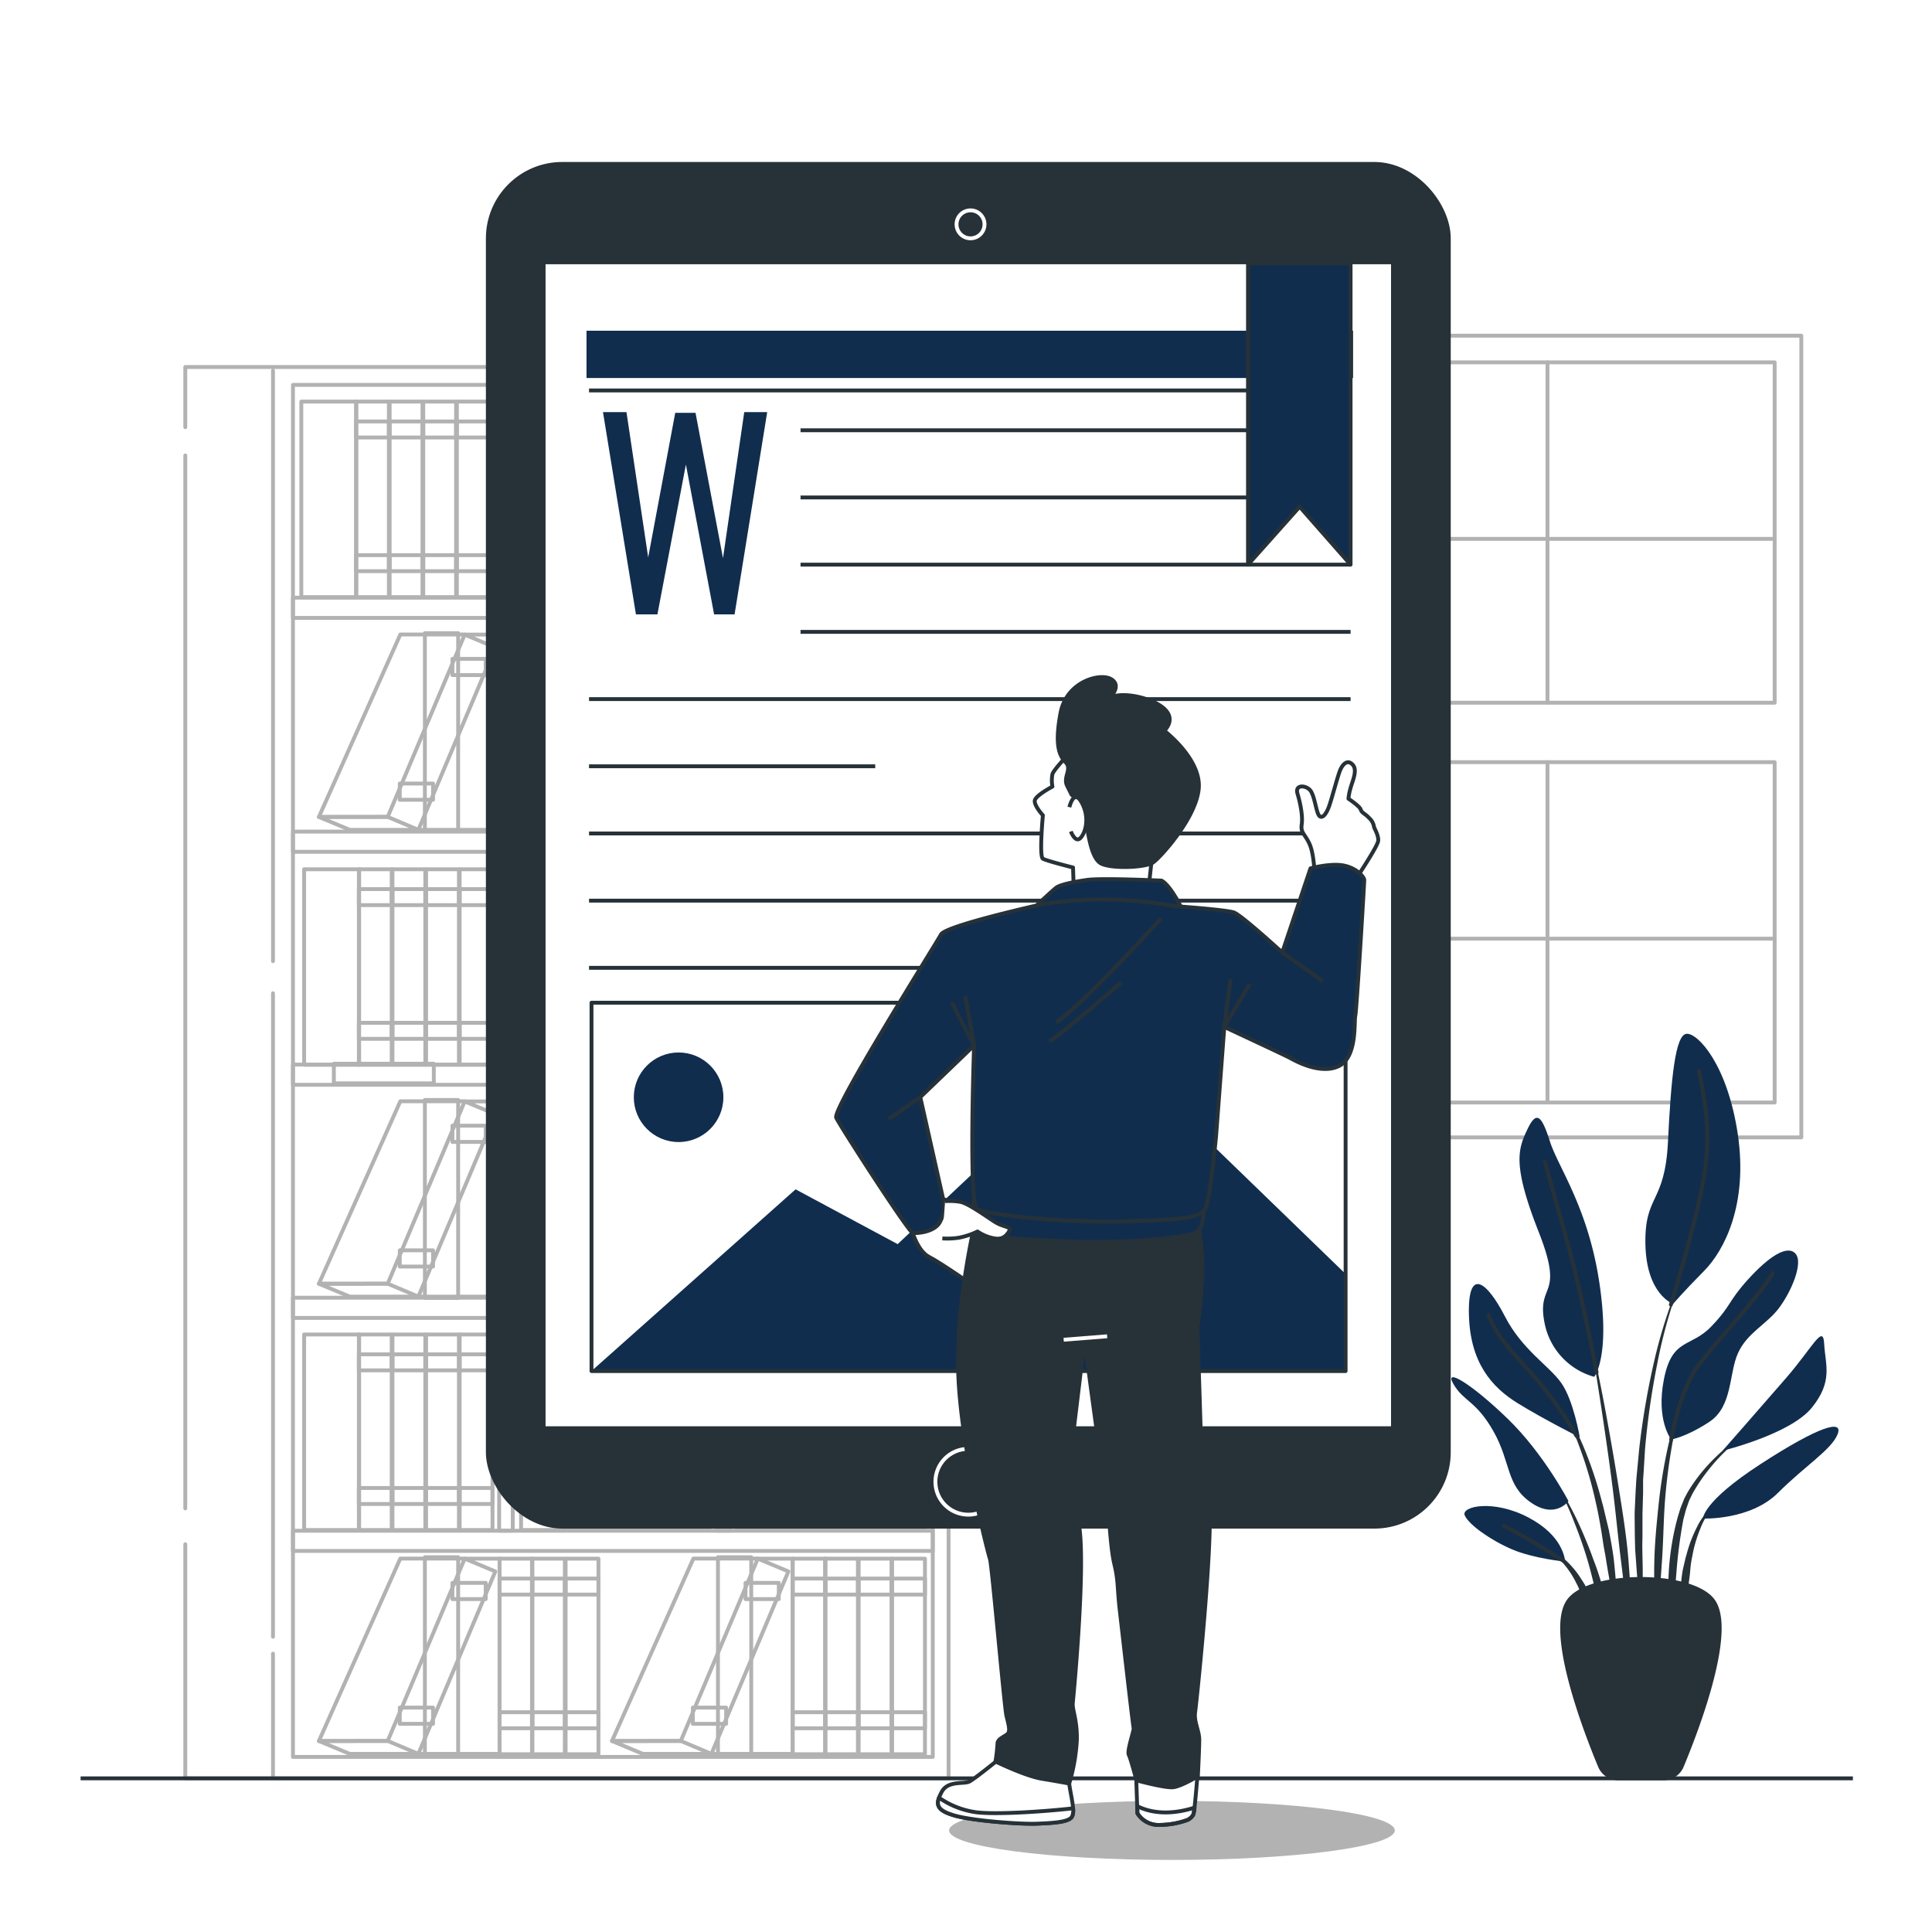 <svg class="animated" id="freepik_stories-ebook" xmlns="http://www.w3.org/2000/svg" viewBox="0 0 500 500" version="1.1" xmlns:xlink="http://www.w3.org/1999/xlink" xmlns:svgjs="http://svgjs.com/svgjs"><style>svg#freepik_stories-ebook:not(.animated) .animable {opacity: 0;}svg#freepik_stories-ebook.animated #freepik--Device--inject-242 {animation: 1s 1 forwards ease-out zoomIn,1.5s Infinite  linear floating;animation-delay: 0s,1s;}            @keyframes zoomIn {                0% {                    opacity: 0;                    transform: scale(0.5);                }                100% {                    opacity: 1;                    transform: scale(1);                }            }                    @keyframes floating {                0% {                    opacity: 1;                    transform: translateY(0px);                }                50% {                    transform: translateY(-10px);                }                100% {                    opacity: 1;                    transform: translateY(0px);                }            }        .animator-hidden { display: none; }</style><g id="freepik--background-simple--inject-242" class="animable animator-hidden" style="transform-origin: 250.246px 238.833px;"><path d="M141.33,57S244.62,10.25,321.45,32.39C454.82,70.81,477,197.52,461.79,260.87s-96.36,94.74-139.07,97.82-56.64,35.16-87.43,64.88-76.67,33-105.1,21.54-96.72-92-95.63-224.8S141.33,57,141.33,57Z" style="fill: #112D4E; transform-origin: 250.246px 238.833px;" id="elr6akg0nee6" class="animable"></path><g id="ellq53sb7dnda"><path d="M141.33,57S244.62,10.25,321.45,32.39C454.82,70.81,477,197.52,461.79,260.87s-96.36,94.74-139.07,97.82-56.64,35.16-87.43,64.88-76.67,33-105.1,21.54-96.72-92-95.63-224.8S141.33,57,141.33,57Z" style="fill: rgb(255, 255, 255); opacity: 0.7; transform-origin: 250.246px 238.833px;" class="animable" id="el8hbyem0wkb5"></path></g></g><g id="freepik--Shadow--inject-242" class="animable" style="transform-origin: 303.3px 473.71px;"><ellipse cx="303.3" cy="473.71" rx="57.67" ry="7.64" style="fill: rgb(178, 178, 178); transform-origin: 303.3px 473.71px;" id="elyifhfj5lga" class="animable"></ellipse></g><g id="freepik--Window--inject-242" class="animable" style="transform-origin: 401.975px 190.615px;"><rect x="337.77" y="86.88" width="128.41" height="207.47" style="fill: none; stroke: rgb(178, 178, 178); stroke-linecap: round; stroke-linejoin: round; transform-origin: 401.975px 190.615px;" id="eli9qs12b41df" class="animable"></rect><rect x="345.2" y="93.78" width="114.08" height="88.08" style="fill: none; stroke: rgb(178, 178, 178); stroke-linecap: round; stroke-linejoin: round; transform-origin: 402.24px 137.82px;" id="el36jawb2lu79" class="animable"></rect><line x1="400.49" y1="93.78" x2="400.49" y2="181.86" style="fill: none; stroke: rgb(178, 178, 178); stroke-linecap: round; stroke-linejoin: round; transform-origin: 400.49px 137.82px;" id="elu4xoby5n3b" class="animable"></line><line x1="345.75" y1="139.46" x2="459.28" y2="139.46" style="fill: none; stroke: rgb(178, 178, 178); stroke-linecap: round; stroke-linejoin: round; transform-origin: 402.515px 139.46px;" id="el654gluslbcr" class="animable"></line><rect x="345.2" y="197.25" width="114.08" height="88.08" style="fill: none; stroke: rgb(178, 178, 178); stroke-linecap: round; stroke-linejoin: round; transform-origin: 402.24px 241.29px;" id="elh7s5uxmxo49" class="animable"></rect><line x1="400.49" y1="197.25" x2="400.49" y2="285.33" style="fill: none; stroke: rgb(178, 178, 178); stroke-linecap: round; stroke-linejoin: round; transform-origin: 400.49px 241.29px;" id="ele48qcrev3b" class="animable"></line><line x1="345.75" y1="242.93" x2="459.28" y2="242.93" style="fill: none; stroke: rgb(178, 178, 178); stroke-linecap: round; stroke-linejoin: round; transform-origin: 402.515px 242.93px;" id="el9vhghos4l39" class="animable"></line></g><g id="freepik--Plant--inject-242" class="animable" style="transform-origin: 425.705px 363.892px;"><path d="M435,331.38h0a.09.09,0,0,0-.06-.12c-.05,0-.1,0-.13.05A130.21,130.21,0,0,0,428,352.72a200.16,200.16,0,0,0-3.77,22.2l-.53,5.61c-.09.94-.19,1.87-.25,2.81l-.16,2.82c-.08,1.88-.19,3.75-.25,5.63l.05,5.64.07,2.82c0,.94.11,1.88.17,2.82.14,1.87.26,3.75.43,5.62.36,3.74.92,7.46,1.5,11.16a.1.1,0,0,0,.1.08.09.09,0,0,0,.09-.1h0c0-1.88-.08-3.75-.13-5.62s-.21-3.73-.19-5.6,0-3.74-.06-5.6l-.05-2.8.05-2.79,0-5.59.16-5.59,0-2.79c0-.93.11-1.86.16-2.79l.34-5.59a199,199,0,0,1,3.17-22.14A129.83,129.83,0,0,1,435,331.38Z" style="fill: rgb(38, 50, 56); transform-origin: 429.023px 375.595px;" id="el0cn4i68jk14o" class="animable"></path><path d="M435.78,360.6a.09.09,0,1,0-.18-.06,130.9,130.9,0,0,0-4,14.19,132.69,132.69,0,0,0-2.35,14.59c-.5,4.89-1,9.79-1.11,14.71a121.28,121.28,0,0,0,.52,14.75.1.1,0,0,0,.09.08.09.09,0,0,0,.11-.08c.57-4.9.91-9.79,1.25-14.67s.4-9.77.71-14.65a147.52,147.52,0,0,1,4.94-28.86Z" style="fill: rgb(38, 50, 56); transform-origin: 431.942px 389.669px;" id="el8kbiko4n7ce" class="animable"></path><path d="M452,370.88a.11.11,0,0,0-.14,0A49.49,49.49,0,0,0,441,380.3a42.73,42.73,0,0,0-4.24,5.89l-.87,1.64-.68,1.71a15.39,15.39,0,0,0-.6,1.73c-.17.58-.37,1.16-.52,1.75a68.81,68.81,0,0,0-2.24,14.29,82.39,82.39,0,0,0,.53,14.39.12.12,0,0,0,.09.09.1.1,0,0,0,.11-.09l1.24-14.25a126.35,126.35,0,0,1,1.8-14.05c.13-.58.29-1.14.44-1.7a15.51,15.51,0,0,1,.5-1.68l.58-1.65.74-1.55a42.86,42.86,0,0,1,3.88-5.9A49,49,0,0,1,452,371h0A.11.11,0,0,0,452,370.88Z" style="fill: rgb(38, 50, 56); transform-origin: 441.881px 396.323px;" id="el5p0xpkgu4qr" class="animable"></path><path d="M444.15,389.19a15.81,15.81,0,0,0-4.93,5.92,35,35,0,0,0-2.76,7.26,17.86,17.86,0,0,0-.48,1.88l-.45,1.89a31.39,31.39,0,0,0-.48,3.85c0,1.29-.05,2.59,0,3.87a35.58,35.58,0,0,0,.51,3.85.11.11,0,0,0,.08.08.1.1,0,0,0,.12-.08,33.9,33.9,0,0,0,.68-3.79c.2-1.25.4-2.5.55-3.74s.35-2.49.44-3.74.27-2.49.54-3.71a33.74,33.74,0,0,1,2.11-7.19,15.8,15.8,0,0,1,4.14-6.18h0a.09.09,0,0,0,0-.13A.09.09,0,0,0,444.15,389.19Z" style="fill: rgb(38, 50, 56); transform-origin: 439.638px 403.491px;" id="el8pvd8657kn" class="animable"></path><path d="M421.42,403.46c-.53-6.32-1.57-12.59-2.56-18.84s-2.08-12.51-3.22-18.73-2.43-12.44-3.77-18.63a.1.1,0,0,0-.12-.07.09.09,0,0,0-.07.11c1.08,6.24,2.06,12.49,3,18.75s1.84,12.52,2.64,18.79,1.37,12.56,2.16,18.83l2.31,18.83a.12.12,0,0,0,.1.09.1.1,0,0,0,.1-.1c.07-1.58.07-3.17.11-4.76S422,414.56,422,413C421.93,409.79,421.66,406.63,421.42,403.46Z" style="fill: rgb(38, 50, 56); transform-origin: 416.892px 384.889px;" id="elsisvhacs218" class="animable"></path><path d="M417.63,403.37c-.34-2.5-.8-5-1.28-7.48l-.89-3.69c-.29-1.23-.56-2.47-.92-3.68a104.42,104.42,0,0,0-4.84-14.39l-.76-1.74-.84-1.7c-.53-1.15-1.18-2.24-1.8-3.34a28.08,28.08,0,0,0-4.56-6.06.12.12,0,0,0-.14,0,.1.1,0,0,0,0,.14h0a27.9,27.9,0,0,1,4.17,6.19c.55,1.13,1.14,2.24,1.61,3.4l.74,1.72.66,1.76A102.54,102.54,0,0,1,413,388.89c.58,2.44,1,4.92,1.43,7.37L415,400c.21,1.23.47,2.46.65,3.7.39,2.47.85,4.94,1.28,7.41s.83,5,1.36,7.44a.11.11,0,0,0,.09.08.09.09,0,0,0,.1-.1c0-2.53,0-5.05-.17-7.58S417.89,405.89,417.63,403.37Z" style="fill: rgb(38, 50, 56); transform-origin: 410.026px 389.949px;" id="elq1zj55xlgm9" class="animable"></path><path d="M412.4,403.69c-1.18-3.31-2.53-6.56-4-9.75a87.88,87.88,0,0,0-5-9.24.11.11,0,0,0-.13,0,.11.11,0,0,0,0,.14,85.58,85.58,0,0,1,4.3,9.52c1.29,3.24,2.44,6.52,3.41,9.86s1.7,6.72,2.59,10.07,1.68,6.72,2.71,10.11a.1.1,0,0,0,.2,0,50.21,50.21,0,0,0-1-10.52A66.17,66.17,0,0,0,412.4,403.69Z" style="fill: rgb(38, 50, 56); transform-origin: 409.864px 404.589px;" id="el94p8wuafn8g" class="animable"></path><path d="M412.18,414.75a22.41,22.41,0,0,0-2.79-5.84,24.29,24.29,0,0,0-4.05-5,18.71,18.71,0,0,0-2.58-1.94,10.4,10.4,0,0,0-2.92-1.32.11.11,0,0,0-.12.05.1.1,0,0,0,0,.13h0a14.62,14.62,0,0,1,4.85,3.77,23.24,23.24,0,0,1,3.38,5.11c1,1.82,1.45,3.83,2.29,5.7.36,1,.73,1.93,1.16,2.88a24,24,0,0,0,1.27,2.93h0a.15.15,0,0,0,.09.06.11.11,0,0,0,.1-.1,23.2,23.2,0,0,0-.12-3.23C412.66,416.85,412.43,415.8,412.18,414.75Z" style="fill: rgb(38, 50, 56); transform-origin: 406.284px 410.963px;" id="el0r1gbmzpj2q" class="animable"></path><path d="M412.57,356.32a18,18,0,0,1-12.76-13.55c-2.39-11.17,5.32-6.38-1.59-23.92s-5.32-21.53-2.93-26.58,3.72-3.46,5.85,3.19,9.83,17,12.76,36.41S412.57,356.32,412.57,356.32Z" style="fill: #112D4E; transform-origin: 404.089px 322.808px;" id="elt52krkn6pb" class="animable"></path><path d="M433,337.45s-6.91-2.39-7.17-15.42,5.05-10.36,5.84-26.57,1.87-27.64,4.79-27.91,10.63,8,13.29,26.05-3.46,30-8.77,35.35S433,337.45,433,337.45Z" style="fill: #112D4E; transform-origin: 438.107px 302.497px;" id="elehv1r8pf7m9" class="animable"></path><path d="M408.85,372s-1.6-9.57-4.79-14.09-10.09-8.5-14.61-17.27-9.57-13-9.3-.53S386,359,392.9,363.23,408.85,372,408.85,372Z" style="fill: #112D4E; transform-origin: 394.495px 352.156px;" id="el6iuczcu19ks" class="animable"></path><path d="M405.92,388.48s-6.37-12.23-15.68-21.26-16.74-13.56-14.08-9,5.85,4.25,10.36,12.23,3.19,13.82,9.57,18.33S405.92,388.48,405.92,388.48Z" style="fill: #112D4E; transform-origin: 390.767px 373.567px;" id="eliyw660oyton" class="animable"></path><path d="M405.13,404.16c-.27-.8-.53-6.65-9.57-11.43s-17.54-2.92-16.48-.53,6.65,6.38,12.23,8.77S405.13,404.16,405.13,404.16Z" style="fill: #112D4E; transform-origin: 392.06px 396.957px;" id="el1b6napn8m8u" class="animable"></path><path d="M432.5,372.53s-4-5-1.86-15.68,6.91-8,12.23-13.55,4.25-6.38,9.56-12.23,10.1-9,12.23-6.64-1.06,9.83-4.25,14.08-8.24,6.38-10.63,11.7S448.45,364,442.34,368,432.5,372.53,432.5,372.53Z" style="fill: #112D4E; transform-origin: 447.68px 348.086px;" id="eln35w63vfqn" class="animable"></path><path d="M445.79,375.45s9.57-10.89,16.48-18.86,9.57-14.09,9.83-8.78,2.39,9.57-3.19,16.48S445.79,375.45,445.79,375.45Z" style="fill: #112D4E; transform-origin: 459.252px 360.634px;" id="el6g4kluv9pwi" class="animable"></path><path d="M440.74,393s-.26-4.26,14.88-14.09,21.53-11.69,19.94-7.71-8.24,8-15.42,15.15S440.74,393,440.74,393Z" style="fill: #112D4E; transform-origin: 458.268px 381.125px;" id="eliywhmo4uaq" class="animable"></path><path d="M413.2,355.19s-3.55-19.07-7.28-32.62-6.11-21.8-6.11-21.8" style="fill: none; stroke: rgb(38, 50, 56); stroke-linecap: round; stroke-linejoin: round; transform-origin: 406.505px 327.98px;" id="elgkjbjr7hozf" class="animable"></path><path d="M432.42,337.65S438.88,317,441,304.49s-.27-21.79-1.33-27.37" style="fill: none; stroke: rgb(38, 50, 56); stroke-linecap: round; stroke-linejoin: round; transform-origin: 437.134px 307.385px;" id="els4on46a6a7s" class="animable"></path><path d="M408,371.6a100.83,100.83,0,0,0-9.79-14c-5.85-6.91-10.37-10.63-13-17.28" style="fill: none; stroke: rgb(38, 50, 56); stroke-linecap: round; stroke-linejoin: round; transform-origin: 396.605px 355.96px;" id="el610b4ir6e7w" class="animable"></path><path d="M432.5,372.53s2.13-12.76,7.18-19.4,15.15-17,19.13-23.65" style="fill: none; stroke: rgb(38, 50, 56); stroke-linecap: round; stroke-linejoin: round; transform-origin: 445.655px 351.005px;" id="eler800dqydkf" class="animable"></path><path d="M404.5,403.87s-8.94-5.82-15.32-9" style="fill: none; stroke: rgb(38, 50, 56); stroke-linecap: round; stroke-linejoin: round; transform-origin: 396.84px 399.37px;" id="eluh2sjt1e0hl" class="animable"></path><path d="M430.51,460.24h-11.7a5.15,5.15,0,0,1-4.74-3.16c-3.82-9.16-14-35.59-7.88-43.09,5.86-7.14,31.09-7.14,36.94,0,6.15,7.5-4.06,33.93-7.88,43.09A5.15,5.15,0,0,1,430.51,460.24Z" style="fill: rgb(38, 50, 56); stroke: rgb(38, 50, 56); stroke-linecap: round; stroke-linejoin: round; transform-origin: 424.666px 434.437px;" id="elvynsthcaawj" class="animable"></path></g><g id="freepik--Bookshelf--inject-242" class="animable" style="transform-origin: 146.72px 277.61px;"><polyline points="47.95 110.55 47.95 94.98 245.49 94.98 245.49 460.24 47.95 460.24 47.95 399.65" style="fill: none; stroke: rgb(178, 178, 178); stroke-linecap: round; stroke-linejoin: round; transform-origin: 146.72px 277.61px;" id="eljkm4oyrvo9a" class="animable"></polyline><line x1="47.95" y1="390.37" x2="47.95" y2="117.87" style="fill: none; stroke: rgb(178, 178, 178); stroke-linecap: round; stroke-linejoin: round; transform-origin: 47.95px 254.12px;" id="elju02uu2lgkr" class="animable"></line><g id="elbpkdhc7cg96"><rect x="75.82" y="99.61" width="165.58" height="355.07" style="fill: none; stroke: rgb(178, 178, 178); stroke-linecap: round; stroke-linejoin: round; transform-origin: 158.61px 277.145px; transform: rotate(180deg);" class="animable" id="elndevabc8y7"></rect></g><line x1="70.65" y1="95.89" x2="70.65" y2="248.75" style="fill: none; stroke: rgb(178, 178, 178); stroke-linecap: round; stroke-linejoin: round; transform-origin: 70.65px 172.32px;" id="elgp7q56u1du5" class="animable"></line><line x1="70.65" y1="427.97" x2="70.65" y2="459.72" style="fill: none; stroke: rgb(178, 178, 178); stroke-linecap: round; stroke-linejoin: round; transform-origin: 70.65px 443.845px;" id="elk31a7rfju7o" class="animable"></line><line x1="70.65" y1="257.05" x2="70.65" y2="423.58" style="fill: none; stroke: rgb(178, 178, 178); stroke-linecap: round; stroke-linejoin: round; transform-origin: 70.65px 340.315px;" id="eli2hbpyfy2jf" class="animable"></line><g id="eliejcrco0yl"><rect x="75.82" y="154.68" width="165.58" height="5.23" style="fill: none; stroke: rgb(178, 178, 178); stroke-linecap: round; stroke-linejoin: round; transform-origin: 158.61px 157.295px; transform: rotate(180deg);" class="animable" id="eludri8katso"></rect></g><g id="elr5etnvtj07o"><rect x="75.82" y="215.22" width="165.58" height="5.23" style="fill: none; stroke: rgb(178, 178, 178); stroke-linecap: round; stroke-linejoin: round; transform-origin: 158.61px 217.835px; transform: rotate(180deg);" class="animable" id="elok05xr52t3c"></rect></g><g id="el0yp8z7f751k"><rect x="129.18" y="99.66" width="3.52" height="55" style="fill: none; stroke: rgb(178, 178, 178); stroke-linecap: round; stroke-linejoin: round; transform-origin: 130.94px 127.16px; transform: rotate(180deg);" class="animable" id="el0rcyolywycrp"></rect></g><g id="ello24b2l2lk"><rect x="185.46" y="99.66" width="3.52" height="55" style="fill: none; stroke: rgb(178, 178, 178); stroke-linecap: round; stroke-linejoin: round; transform-origin: 187.22px 127.16px; transform: rotate(180deg);" class="animable" id="elow9v4osgs69"></rect></g><g id="elg3z1r036le"><rect x="129.18" y="220.5" width="3.52" height="55" style="fill: none; stroke: rgb(178, 178, 178); stroke-linecap: round; stroke-linejoin: round; transform-origin: 130.94px 248px; transform: rotate(180deg);" class="animable" id="elzdty23z3nub"></rect></g><g id="el3qa49rwm124"><rect x="185.46" y="220.5" width="3.52" height="55" style="fill: none; stroke: rgb(178, 178, 178); stroke-linecap: round; stroke-linejoin: round; transform-origin: 187.22px 248px; transform: rotate(180deg);" class="animable" id="el0quaaoyofhuf"></rect></g><g id="elkax97f5tloc"><rect x="157.59" y="160.21" width="3.52" height="55" style="fill: none; stroke: rgb(178, 178, 178); stroke-linecap: round; stroke-linejoin: round; transform-origin: 159.35px 187.71px; transform: rotate(180deg);" class="animable" id="el65bq31u6h6i"></rect></g><g id="elp5yxbqn3mxp"><rect x="75.82" y="275.51" width="165.58" height="5.23" style="fill: none; stroke: rgb(178, 178, 178); stroke-linecap: round; stroke-linejoin: round; transform-origin: 158.61px 278.125px; transform: rotate(180deg);" class="animable" id="el1qya8v5fqm3"></rect></g><g id="elrw8ki2lh5ci"><rect x="75.82" y="335.85" width="165.58" height="5.23" style="fill: none; stroke: rgb(178, 178, 178); stroke-linecap: round; stroke-linejoin: round; transform-origin: 158.61px 338.465px; transform: rotate(180deg);" class="animable" id="elpijt6okv2c9"></rect></g><g id="elhirft50fwj"><rect x="129.18" y="341.14" width="3.52" height="55" style="fill: none; stroke: rgb(178, 178, 178); stroke-linecap: round; stroke-linejoin: round; transform-origin: 130.94px 368.64px; transform: rotate(180deg);" class="animable" id="el451yelek4t5"></rect></g><g id="el055qos8auaq"><rect x="185.46" y="341.14" width="3.52" height="55" style="fill: none; stroke: rgb(178, 178, 178); stroke-linecap: round; stroke-linejoin: round; transform-origin: 187.22px 368.64px; transform: rotate(180deg);" class="animable" id="elrw26clfrffs"></rect></g><g id="elxcr8oyez08l"><rect x="157.59" y="280.84" width="3.52" height="55" style="fill: none; stroke: rgb(178, 178, 178); stroke-linecap: round; stroke-linejoin: round; transform-origin: 159.35px 308.34px; transform: rotate(180deg);" class="animable" id="elk81buwqiw3"></rect></g><g id="elj7r28ca17hk"><rect x="75.82" y="396.15" width="165.58" height="5.23" style="fill: none; stroke: rgb(178, 178, 178); stroke-linecap: round; stroke-linejoin: round; transform-origin: 158.61px 398.765px; transform: rotate(180deg);" class="animable" id="eloi27wyk5z5d"></rect></g><g id="elwcs5wc419an"><rect x="153.87" y="275.29" width="25.87" height="5.07" style="fill: none; stroke: rgb(178, 178, 178); stroke-linecap: round; stroke-linejoin: round; transform-origin: 166.805px 277.825px; transform: rotate(180deg);" class="animable" id="elkzqm0ykdv8"></rect></g><g id="el1voj7k6y4ym"><rect x="86.4" y="275.29" width="25.87" height="5.07" style="fill: none; stroke: rgb(178, 178, 178); stroke-linecap: round; stroke-linejoin: round; transform-origin: 99.335px 277.825px; transform: rotate(180deg);" class="animable" id="el3ubjt95on6"></rect></g><g id="el2vbu8kklbpj"><rect x="118.24" y="103.93" width="8.5" height="50.61" style="fill: none; stroke: rgb(178, 178, 178); stroke-linecap: round; stroke-linejoin: round; transform-origin: 122.49px 129.235px; transform: rotate(180deg);" class="animable" id="elluv1e8ntzbn"></rect></g><g id="el52e3gdbds1b"><rect x="118.24" y="143.67" width="8.5" height="4.15" style="fill: none; stroke: rgb(178, 178, 178); stroke-linecap: round; stroke-linejoin: round; transform-origin: 122.49px 145.745px; transform: rotate(180deg);" class="animable" id="elxkruzhnn7bg"></rect></g><g id="el1zbtieu1wbb"><rect x="118.24" y="109.07" width="8.5" height="4.15" style="fill: none; stroke: rgb(178, 178, 178); stroke-linecap: round; stroke-linejoin: round; transform-origin: 122.49px 111.145px; transform: rotate(180deg);" class="animable" id="elob8fq362r2"></rect></g><g id="elukqj62q4nj"><rect x="109.54" y="103.93" width="8.5" height="50.61" style="fill: none; stroke: rgb(178, 178, 178); stroke-linecap: round; stroke-linejoin: round; transform-origin: 113.79px 129.235px; transform: rotate(180deg);" class="animable" id="el7rpljx4so1f"></rect></g><g id="el5yxkkjml2b6"><rect x="109.54" y="143.67" width="8.5" height="4.15" style="fill: none; stroke: rgb(178, 178, 178); stroke-linecap: round; stroke-linejoin: round; transform-origin: 113.79px 145.745px; transform: rotate(180deg);" class="animable" id="elmxc9o25hgbd"></rect></g><g id="el4206end8du4"><rect x="109.54" y="109.07" width="8.5" height="4.15" style="fill: none; stroke: rgb(178, 178, 178); stroke-linecap: round; stroke-linejoin: round; transform-origin: 113.79px 111.145px; transform: rotate(180deg);" class="animable" id="elwsts5a83fu"></rect></g><g id="elo0chd1bjlw"><rect x="100.84" y="103.93" width="8.5" height="50.61" style="fill: none; stroke: rgb(178, 178, 178); stroke-linecap: round; stroke-linejoin: round; transform-origin: 105.09px 129.235px; transform: rotate(180deg);" class="animable" id="el4ycwe5xwxa"></rect></g><g id="elf2o2luv6ij9"><rect x="100.84" y="143.67" width="8.5" height="4.15" style="fill: none; stroke: rgb(178, 178, 178); stroke-linecap: round; stroke-linejoin: round; transform-origin: 105.09px 145.745px; transform: rotate(180deg);" class="animable" id="eltgsgt5382yh"></rect></g><g id="elx0itrlkrgag"><rect x="100.84" y="109.07" width="8.5" height="4.15" style="fill: none; stroke: rgb(178, 178, 178); stroke-linecap: round; stroke-linejoin: round; transform-origin: 105.09px 111.145px; transform: rotate(180deg);" class="animable" id="ele79p1yetlee"></rect></g><g id="el9ju2fduzul"><rect x="92.14" y="103.93" width="8.5" height="50.61" style="fill: none; stroke: rgb(178, 178, 178); stroke-linecap: round; stroke-linejoin: round; transform-origin: 96.39px 129.235px; transform: rotate(180deg);" class="animable" id="elp9ehayj3kmj"></rect></g><g id="ele5ytslntgxw"><rect x="77.98" y="103.93" width="14.24" height="50.61" style="fill: none; stroke: rgb(178, 178, 178); stroke-linecap: round; stroke-linejoin: round; transform-origin: 85.1px 129.235px; transform: rotate(180deg);" class="animable" id="ela323elqoi4e"></rect></g><g id="elqym63gmn74"><rect x="92.14" y="143.67" width="8.5" height="4.15" style="fill: none; stroke: rgb(178, 178, 178); stroke-linecap: round; stroke-linejoin: round; transform-origin: 96.39px 145.745px; transform: rotate(180deg);" class="animable" id="elx2urbvsesy"></rect></g><g id="elnwrca975l6i"><rect x="92.14" y="109.07" width="8.5" height="4.15" style="fill: none; stroke: rgb(178, 178, 178); stroke-linecap: round; stroke-linejoin: round; transform-origin: 96.39px 111.145px; transform: rotate(180deg);" class="animable" id="el3ckcdo8ub3d"></rect></g><g id="elz5uyqbcg4c"><rect x="175.11" y="103.93" width="8.5" height="50.61" style="fill: none; stroke: rgb(178, 178, 178); stroke-linecap: round; stroke-linejoin: round; transform-origin: 179.36px 129.235px; transform: rotate(180deg);" class="animable" id="elelr0miuklys"></rect></g><g id="elssfsbazvjkr"><rect x="175.11" y="143.67" width="8.5" height="4.15" style="fill: none; stroke: rgb(178, 178, 178); stroke-linecap: round; stroke-linejoin: round; transform-origin: 179.36px 145.745px; transform: rotate(180deg);" class="animable" id="elatabog6y425"></rect></g><g id="elgaqyis1reod"><rect x="175.11" y="109.07" width="8.5" height="4.15" style="fill: none; stroke: rgb(178, 178, 178); stroke-linecap: round; stroke-linejoin: round; transform-origin: 179.36px 111.145px; transform: rotate(180deg);" class="animable" id="elm9ti6mnlzck"></rect></g><g id="eljjc2iz4m2e"><rect x="166.41" y="103.93" width="8.5" height="50.61" style="fill: none; stroke: rgb(178, 178, 178); stroke-linecap: round; stroke-linejoin: round; transform-origin: 170.66px 129.235px; transform: rotate(180deg);" class="animable" id="elkq02i4qt129"></rect></g><g id="eljih8x9npveh"><rect x="166.41" y="143.67" width="8.5" height="4.15" style="fill: none; stroke: rgb(178, 178, 178); stroke-linecap: round; stroke-linejoin: round; transform-origin: 170.66px 145.745px; transform: rotate(180deg);" class="animable" id="el4lskzbs94cr"></rect></g><g id="elg3g938mdb9e"><rect x="166.41" y="109.07" width="8.5" height="4.15" style="fill: none; stroke: rgb(178, 178, 178); stroke-linecap: round; stroke-linejoin: round; transform-origin: 170.66px 111.145px; transform: rotate(180deg);" class="animable" id="el6m7hpuq9wpg"></rect></g><g id="elfipgso43tjb"><rect x="157.71" y="103.93" width="8.5" height="50.61" style="fill: none; stroke: rgb(178, 178, 178); stroke-linecap: round; stroke-linejoin: round; transform-origin: 161.96px 129.235px; transform: rotate(180deg);" class="animable" id="el5nf56d0b8h5"></rect></g><g id="el811p4y839tq"><rect x="157.71" y="143.67" width="8.5" height="4.15" style="fill: none; stroke: rgb(178, 178, 178); stroke-linecap: round; stroke-linejoin: round; transform-origin: 161.96px 145.745px; transform: rotate(180deg);" class="animable" id="elab2f9e601fe"></rect></g><g id="el3qy2przmr44"><rect x="157.71" y="109.07" width="8.5" height="4.15" style="fill: none; stroke: rgb(178, 178, 178); stroke-linecap: round; stroke-linejoin: round; transform-origin: 161.96px 111.145px; transform: rotate(180deg);" class="animable" id="eljlzbxp0o1b9"></rect></g><g id="el7u692rny8vm"><rect x="149.01" y="103.93" width="8.5" height="50.61" style="fill: none; stroke: rgb(178, 178, 178); stroke-linecap: round; stroke-linejoin: round; transform-origin: 153.26px 129.235px; transform: rotate(180deg);" class="animable" id="elbpyhi1ycb8h"></rect></g><g id="el3t20kwt1ky2"><rect x="134.85" y="103.93" width="14.24" height="50.61" style="fill: none; stroke: rgb(178, 178, 178); stroke-linecap: round; stroke-linejoin: round; transform-origin: 141.97px 129.235px; transform: rotate(180deg);" class="animable" id="elb04vykd81t"></rect></g><g id="el03fn1ysqzvxu"><rect x="149.01" y="143.67" width="8.5" height="4.15" style="fill: none; stroke: rgb(178, 178, 178); stroke-linecap: round; stroke-linejoin: round; transform-origin: 153.26px 145.745px; transform: rotate(180deg);" class="animable" id="elu8wvnj7d9a"></rect></g><g id="elbyfemotz98g"><rect x="149.01" y="109.07" width="8.5" height="4.15" style="fill: none; stroke: rgb(178, 178, 178); stroke-linecap: round; stroke-linejoin: round; transform-origin: 153.26px 111.145px; transform: rotate(180deg);" class="animable" id="elrtggj48qkui"></rect></g><g id="el4krvch849t6"><rect x="175.11" y="224.96" width="8.5" height="50.61" style="fill: none; stroke: rgb(178, 178, 178); stroke-linecap: round; stroke-linejoin: round; transform-origin: 179.36px 250.265px; transform: rotate(180deg);" class="animable" id="elm9mmvfuiym"></rect></g><g id="el2orsj8rqwot"><rect x="175.11" y="264.7" width="8.5" height="4.15" style="fill: none; stroke: rgb(178, 178, 178); stroke-linecap: round; stroke-linejoin: round; transform-origin: 179.36px 266.775px; transform: rotate(180deg);" class="animable" id="el2nknykzzu93"></rect></g><g id="el275jjr1f71c"><rect x="175.11" y="230.1" width="8.5" height="4.15" style="fill: none; stroke: rgb(178, 178, 178); stroke-linecap: round; stroke-linejoin: round; transform-origin: 179.36px 232.175px; transform: rotate(180deg);" class="animable" id="elhi7e6dnkpm"></rect></g><g id="eluxb8ikbnec"><rect x="166.41" y="224.96" width="8.5" height="50.61" style="fill: none; stroke: rgb(178, 178, 178); stroke-linecap: round; stroke-linejoin: round; transform-origin: 170.66px 250.265px; transform: rotate(180deg);" class="animable" id="elu6t6rktved"></rect></g><g id="elbqizbq5zs9g"><rect x="166.41" y="264.7" width="8.5" height="4.15" style="fill: none; stroke: rgb(178, 178, 178); stroke-linecap: round; stroke-linejoin: round; transform-origin: 170.66px 266.775px; transform: rotate(180deg);" class="animable" id="elqzdoiddgzqf"></rect></g><g id="elaz91wlf0f0i"><rect x="166.41" y="230.1" width="8.5" height="4.15" style="fill: none; stroke: rgb(178, 178, 178); stroke-linecap: round; stroke-linejoin: round; transform-origin: 170.66px 232.175px; transform: rotate(180deg);" class="animable" id="elu2r7n4lvs78"></rect></g><g id="el0i37v6biubjc"><rect x="157.71" y="224.96" width="8.5" height="50.61" style="fill: none; stroke: rgb(178, 178, 178); stroke-linecap: round; stroke-linejoin: round; transform-origin: 161.96px 250.265px; transform: rotate(180deg);" class="animable" id="el4wh00erio6w"></rect></g><g id="elnvp0f2jf1t"><rect x="157.71" y="264.7" width="8.5" height="4.15" style="fill: none; stroke: rgb(178, 178, 178); stroke-linecap: round; stroke-linejoin: round; transform-origin: 161.96px 266.775px; transform: rotate(180deg);" class="animable" id="el2vscvy1dpyd"></rect></g><g id="el42lx1mdctd5"><rect x="157.71" y="230.1" width="8.5" height="4.15" style="fill: none; stroke: rgb(178, 178, 178); stroke-linecap: round; stroke-linejoin: round; transform-origin: 161.96px 232.175px; transform: rotate(180deg);" class="animable" id="elc5n5l9g1ysr"></rect></g><g id="el07lv26z36mxm"><rect x="149.01" y="224.96" width="8.5" height="50.61" style="fill: none; stroke: rgb(178, 178, 178); stroke-linecap: round; stroke-linejoin: round; transform-origin: 153.26px 250.265px; transform: rotate(180deg);" class="animable" id="elmun824ngp2c"></rect></g><g id="el14zex9acms6"><rect x="134.85" y="224.96" width="14.24" height="50.61" style="fill: none; stroke: rgb(178, 178, 178); stroke-linecap: round; stroke-linejoin: round; transform-origin: 141.97px 250.265px; transform: rotate(180deg);" class="animable" id="elyidgtbokuqp"></rect></g><g id="elydlamcwceu"><rect x="149.01" y="264.7" width="8.5" height="4.15" style="fill: none; stroke: rgb(178, 178, 178); stroke-linecap: round; stroke-linejoin: round; transform-origin: 153.26px 266.775px; transform: rotate(180deg);" class="animable" id="elk4uqwpq5yok"></rect></g><g id="elha5wxuot99s"><rect x="149.01" y="230.1" width="8.5" height="4.15" style="fill: none; stroke: rgb(178, 178, 178); stroke-linecap: round; stroke-linejoin: round; transform-origin: 153.26px 232.175px; transform: rotate(180deg);" class="animable" id="eli171xz7et2"></rect></g><g id="eljgi95kn2ghc"><rect x="118.96" y="224.96" width="8.5" height="50.61" style="fill: none; stroke: rgb(178, 178, 178); stroke-linecap: round; stroke-linejoin: round; transform-origin: 123.21px 250.265px; transform: rotate(180deg);" class="animable" id="elkueceebzjuo"></rect></g><g id="elcz9hci2xeiq"><rect x="118.96" y="264.7" width="8.5" height="4.15" style="fill: none; stroke: rgb(178, 178, 178); stroke-linecap: round; stroke-linejoin: round; transform-origin: 123.21px 266.775px; transform: rotate(180deg);" class="animable" id="el18eqqjbg5x5"></rect></g><g id="elkfk98y76euh"><rect x="118.96" y="230.1" width="8.5" height="4.15" style="fill: none; stroke: rgb(178, 178, 178); stroke-linecap: round; stroke-linejoin: round; transform-origin: 123.21px 232.175px; transform: rotate(180deg);" class="animable" id="elwd1hvwsips"></rect></g><g id="elvcipekih22"><rect x="110.27" y="224.96" width="8.5" height="50.61" style="fill: none; stroke: rgb(178, 178, 178); stroke-linecap: round; stroke-linejoin: round; transform-origin: 114.52px 250.265px; transform: rotate(180deg);" class="animable" id="elwv18fuizog"></rect></g><g id="el1asm98nsuux"><rect x="110.27" y="264.7" width="8.5" height="4.15" style="fill: none; stroke: rgb(178, 178, 178); stroke-linecap: round; stroke-linejoin: round; transform-origin: 114.52px 266.775px; transform: rotate(180deg);" class="animable" id="elxr36j1cefw"></rect></g><g id="elb5kybmnho4j"><rect x="110.27" y="230.1" width="8.5" height="4.15" style="fill: none; stroke: rgb(178, 178, 178); stroke-linecap: round; stroke-linejoin: round; transform-origin: 114.52px 232.175px; transform: rotate(180deg);" class="animable" id="el6yu839jsfk6"></rect></g><g id="eleq0tdw0gsg"><rect x="101.57" y="224.96" width="8.5" height="50.61" style="fill: none; stroke: rgb(178, 178, 178); stroke-linecap: round; stroke-linejoin: round; transform-origin: 105.82px 250.265px; transform: rotate(180deg);" class="animable" id="elcq6v2kizige"></rect></g><g id="elugh65ftuxhg"><rect x="101.57" y="264.7" width="8.5" height="4.15" style="fill: none; stroke: rgb(178, 178, 178); stroke-linecap: round; stroke-linejoin: round; transform-origin: 105.82px 266.775px; transform: rotate(180deg);" class="animable" id="elcsmr5or1xna"></rect></g><g id="eltt881o8mmbh"><rect x="101.57" y="230.1" width="8.5" height="4.15" style="fill: none; stroke: rgb(178, 178, 178); stroke-linecap: round; stroke-linejoin: round; transform-origin: 105.82px 232.175px; transform: rotate(180deg);" class="animable" id="elcx57sc209ts"></rect></g><g id="elyh2133ijvpo"><rect x="92.87" y="224.96" width="8.5" height="50.61" style="fill: none; stroke: rgb(178, 178, 178); stroke-linecap: round; stroke-linejoin: round; transform-origin: 97.12px 250.265px; transform: rotate(180deg);" class="animable" id="eldur2imx5fph"></rect></g><g id="elpe3zw9nu4z8"><rect x="78.71" y="224.96" width="14.24" height="50.61" style="fill: none; stroke: rgb(178, 178, 178); stroke-linecap: round; stroke-linejoin: round; transform-origin: 85.83px 250.265px; transform: rotate(180deg);" class="animable" id="elu90vfzeubw"></rect></g><g id="elggby9pi8zbb"><rect x="92.87" y="264.7" width="8.5" height="4.15" style="fill: none; stroke: rgb(178, 178, 178); stroke-linecap: round; stroke-linejoin: round; transform-origin: 97.12px 266.775px; transform: rotate(180deg);" class="animable" id="elfe4bjj00c2"></rect></g><g id="elcsu7xy027cn"><rect x="92.87" y="230.1" width="8.5" height="4.15" style="fill: none; stroke: rgb(178, 178, 178); stroke-linecap: round; stroke-linejoin: round; transform-origin: 97.12px 232.175px; transform: rotate(180deg);" class="animable" id="el2hfonxp5cbs"></rect></g><g id="elnp3hi18ug6k"><rect x="230.88" y="224.96" width="8.5" height="50.61" style="fill: none; stroke: rgb(178, 178, 178); stroke-linecap: round; stroke-linejoin: round; transform-origin: 235.13px 250.265px; transform: rotate(180deg);" class="animable" id="eljiwy2a06aoa"></rect></g><g id="elyr3ak57g0c"><rect x="230.88" y="264.7" width="8.5" height="4.15" style="fill: none; stroke: rgb(178, 178, 178); stroke-linecap: round; stroke-linejoin: round; transform-origin: 235.13px 266.775px; transform: rotate(180deg);" class="animable" id="elo1cnci8807"></rect></g><g id="elbkzqqomiyxa"><rect x="230.88" y="230.1" width="8.5" height="4.15" style="fill: none; stroke: rgb(178, 178, 178); stroke-linecap: round; stroke-linejoin: round; transform-origin: 235.13px 232.175px; transform: rotate(180deg);" class="animable" id="el5l570vf73hu"></rect></g><g id="el3s33vcqn2ak"><rect x="222.18" y="224.96" width="8.5" height="50.61" style="fill: none; stroke: rgb(178, 178, 178); stroke-linecap: round; stroke-linejoin: round; transform-origin: 226.43px 250.265px; transform: rotate(180deg);" class="animable" id="elacbz7b7frrc"></rect></g><g id="eleo476sql2ek"><rect x="222.18" y="264.7" width="8.5" height="4.15" style="fill: none; stroke: rgb(178, 178, 178); stroke-linecap: round; stroke-linejoin: round; transform-origin: 226.43px 266.775px; transform: rotate(180deg);" class="animable" id="elwgnmyrbueg"></rect></g><g id="elju2fdenbkvj"><rect x="222.18" y="230.1" width="8.5" height="4.15" style="fill: none; stroke: rgb(178, 178, 178); stroke-linecap: round; stroke-linejoin: round; transform-origin: 226.43px 232.175px; transform: rotate(180deg);" class="animable" id="el044iyubq7qup"></rect></g><g id="elbz3kvz31eok"><rect x="213.49" y="224.96" width="8.5" height="50.61" style="fill: none; stroke: rgb(178, 178, 178); stroke-linecap: round; stroke-linejoin: round; transform-origin: 217.74px 250.265px; transform: rotate(180deg);" class="animable" id="elx16io445yam"></rect></g><g id="el59bp50v4p2t"><rect x="213.49" y="264.7" width="8.5" height="4.15" style="fill: none; stroke: rgb(178, 178, 178); stroke-linecap: round; stroke-linejoin: round; transform-origin: 217.74px 266.775px; transform: rotate(180deg);" class="animable" id="elzm4wjx0q5zo"></rect></g><g id="els9imofeo1c"><rect x="213.49" y="230.1" width="8.5" height="4.15" style="fill: none; stroke: rgb(178, 178, 178); stroke-linecap: round; stroke-linejoin: round; transform-origin: 217.74px 232.175px; transform: rotate(180deg);" class="animable" id="el6sj6gzahua5"></rect></g><g id="elnocbjpdyuo"><rect x="204.79" y="224.96" width="8.5" height="50.61" style="fill: none; stroke: rgb(178, 178, 178); stroke-linecap: round; stroke-linejoin: round; transform-origin: 209.04px 250.265px; transform: rotate(180deg);" class="animable" id="el5g91ner3vhb"></rect></g><g id="elml0rrllz44m"><rect x="190.63" y="224.96" width="14.24" height="50.61" style="fill: none; stroke: rgb(178, 178, 178); stroke-linecap: round; stroke-linejoin: round; transform-origin: 197.75px 250.265px; transform: rotate(180deg);" class="animable" id="elp67lypnxev"></rect></g><g id="elf0zx9o4p1ms"><rect x="204.79" y="264.7" width="8.5" height="4.15" style="fill: none; stroke: rgb(178, 178, 178); stroke-linecap: round; stroke-linejoin: round; transform-origin: 209.04px 266.775px; transform: rotate(180deg);" class="animable" id="elwfmd19kcmck"></rect></g><g id="elqkm0zzbloh"><rect x="204.79" y="230.1" width="8.5" height="4.15" style="fill: none; stroke: rgb(178, 178, 178); stroke-linecap: round; stroke-linejoin: round; transform-origin: 209.04px 232.175px; transform: rotate(180deg);" class="animable" id="eltgi0o13spy"></rect></g><g id="el8wj1wq7buio"><rect x="175.11" y="345.36" width="8.5" height="50.61" style="fill: none; stroke: rgb(178, 178, 178); stroke-linecap: round; stroke-linejoin: round; transform-origin: 179.36px 370.665px; transform: rotate(180deg);" class="animable" id="elbsu19qsahdn"></rect></g><g id="elbi6ml7fxafs"><rect x="175.11" y="385.09" width="8.5" height="4.15" style="fill: none; stroke: rgb(178, 178, 178); stroke-linecap: round; stroke-linejoin: round; transform-origin: 179.36px 387.165px; transform: rotate(180deg);" class="animable" id="eliijdwddi78"></rect></g><g id="elsc0wbwjmt"><rect x="175.11" y="350.5" width="8.5" height="4.15" style="fill: none; stroke: rgb(178, 178, 178); stroke-linecap: round; stroke-linejoin: round; transform-origin: 179.36px 352.575px; transform: rotate(180deg);" class="animable" id="eln331idxyu3g"></rect></g><g id="elzofbyl6kij"><rect x="166.41" y="345.36" width="8.5" height="50.61" style="fill: none; stroke: rgb(178, 178, 178); stroke-linecap: round; stroke-linejoin: round; transform-origin: 170.66px 370.665px; transform: rotate(180deg);" class="animable" id="ell5adqhm28v"></rect></g><g id="elpiv2fg5c3v9"><rect x="166.41" y="385.09" width="8.5" height="4.15" style="fill: none; stroke: rgb(178, 178, 178); stroke-linecap: round; stroke-linejoin: round; transform-origin: 170.66px 387.165px; transform: rotate(180deg);" class="animable" id="el8yp8ifq80lp"></rect></g><g id="elpghhg8hvno"><rect x="166.41" y="350.5" width="8.5" height="4.15" style="fill: none; stroke: rgb(178, 178, 178); stroke-linecap: round; stroke-linejoin: round; transform-origin: 170.66px 352.575px; transform: rotate(180deg);" class="animable" id="el187ojy24d8w"></rect></g><g id="el1yl66vrb6r3"><rect x="157.71" y="345.36" width="8.5" height="50.61" style="fill: none; stroke: rgb(178, 178, 178); stroke-linecap: round; stroke-linejoin: round; transform-origin: 161.96px 370.665px; transform: rotate(180deg);" class="animable" id="el78znat83y17"></rect></g><g id="elc5neh5y8feb"><rect x="157.71" y="385.09" width="8.5" height="4.15" style="fill: none; stroke: rgb(178, 178, 178); stroke-linecap: round; stroke-linejoin: round; transform-origin: 161.96px 387.165px; transform: rotate(180deg);" class="animable" id="elg0bq38ssirr"></rect></g><g id="elx5sq3eqix5"><rect x="157.71" y="350.5" width="8.5" height="4.15" style="fill: none; stroke: rgb(178, 178, 178); stroke-linecap: round; stroke-linejoin: round; transform-origin: 161.96px 352.575px; transform: rotate(180deg);" class="animable" id="el59dpaxkahe9"></rect></g><g id="elxlbajx2q63a"><rect x="149.01" y="345.36" width="8.5" height="50.61" style="fill: none; stroke: rgb(178, 178, 178); stroke-linecap: round; stroke-linejoin: round; transform-origin: 153.26px 370.665px; transform: rotate(180deg);" class="animable" id="el5gl71r7qzuq"></rect></g><g id="eld38boil0d2r"><rect x="134.85" y="345.36" width="14.24" height="50.61" style="fill: none; stroke: rgb(178, 178, 178); stroke-linecap: round; stroke-linejoin: round; transform-origin: 141.97px 370.665px; transform: rotate(180deg);" class="animable" id="elt2cygcn9d8d"></rect></g><g id="elclqyn2gybyq"><rect x="149.01" y="385.09" width="8.5" height="4.15" style="fill: none; stroke: rgb(178, 178, 178); stroke-linecap: round; stroke-linejoin: round; transform-origin: 153.26px 387.165px; transform: rotate(180deg);" class="animable" id="elfvjejxwlxmb"></rect></g><g id="elqzfjbculqme"><rect x="149.01" y="350.5" width="8.5" height="4.15" style="fill: none; stroke: rgb(178, 178, 178); stroke-linecap: round; stroke-linejoin: round; transform-origin: 153.26px 352.575px; transform: rotate(180deg);" class="animable" id="elod934b42kr"></rect></g><g id="eli7eypxk5ay"><rect x="118.96" y="345.36" width="8.5" height="50.61" style="fill: none; stroke: rgb(178, 178, 178); stroke-linecap: round; stroke-linejoin: round; transform-origin: 123.21px 370.665px; transform: rotate(180deg);" class="animable" id="elk1hsw6m3iu"></rect></g><g id="elf84evcvkor"><rect x="118.96" y="385.09" width="8.5" height="4.15" style="fill: none; stroke: rgb(178, 178, 178); stroke-linecap: round; stroke-linejoin: round; transform-origin: 123.21px 387.165px; transform: rotate(180deg);" class="animable" id="el4uypy9618z"></rect></g><g id="elqhvekdcd6r"><rect x="118.96" y="350.5" width="8.5" height="4.15" style="fill: none; stroke: rgb(178, 178, 178); stroke-linecap: round; stroke-linejoin: round; transform-origin: 123.21px 352.575px; transform: rotate(180deg);" class="animable" id="elnpoz2lblos"></rect></g><g id="el4gxy7tuc4sk"><rect x="110.27" y="345.36" width="8.5" height="50.61" style="fill: none; stroke: rgb(178, 178, 178); stroke-linecap: round; stroke-linejoin: round; transform-origin: 114.52px 370.665px; transform: rotate(180deg);" class="animable" id="el7xd99qb3e1l"></rect></g><g id="elp85fhdwvp37"><rect x="110.27" y="385.09" width="8.5" height="4.15" style="fill: none; stroke: rgb(178, 178, 178); stroke-linecap: round; stroke-linejoin: round; transform-origin: 114.52px 387.165px; transform: rotate(180deg);" class="animable" id="elhsnt24m9yh"></rect></g><g id="elp9mo97rf88"><rect x="110.27" y="350.5" width="8.5" height="4.15" style="fill: none; stroke: rgb(178, 178, 178); stroke-linecap: round; stroke-linejoin: round; transform-origin: 114.52px 352.575px; transform: rotate(180deg);" class="animable" id="eleyw55e7zkqw"></rect></g><g id="el5u5d0grcine"><rect x="101.57" y="345.36" width="8.5" height="50.61" style="fill: none; stroke: rgb(178, 178, 178); stroke-linecap: round; stroke-linejoin: round; transform-origin: 105.82px 370.665px; transform: rotate(180deg);" class="animable" id="elnv0rsxx8nar"></rect></g><g id="elfp225h5jqqt"><rect x="101.57" y="385.09" width="8.5" height="4.15" style="fill: none; stroke: rgb(178, 178, 178); stroke-linecap: round; stroke-linejoin: round; transform-origin: 105.82px 387.165px; transform: rotate(180deg);" class="animable" id="elbje3i4o872"></rect></g><g id="ely13fi0aw3lm"><rect x="101.57" y="350.5" width="8.5" height="4.15" style="fill: none; stroke: rgb(178, 178, 178); stroke-linecap: round; stroke-linejoin: round; transform-origin: 105.82px 352.575px; transform: rotate(180deg);" class="animable" id="elncmzghz0we"></rect></g><g id="el535h9ikye7o"><rect x="92.87" y="345.36" width="8.5" height="50.61" style="fill: none; stroke: rgb(178, 178, 178); stroke-linecap: round; stroke-linejoin: round; transform-origin: 97.12px 370.665px; transform: rotate(180deg);" class="animable" id="elcyzabv81xyj"></rect></g><g id="elp4ds8qxj5o"><rect x="78.71" y="345.36" width="14.24" height="50.61" style="fill: none; stroke: rgb(178, 178, 178); stroke-linecap: round; stroke-linejoin: round; transform-origin: 85.83px 370.665px; transform: rotate(180deg);" class="animable" id="eljhfes9wdvi"></rect></g><g id="el8aaqrkp3ic5"><rect x="92.87" y="385.09" width="8.5" height="4.15" style="fill: none; stroke: rgb(178, 178, 178); stroke-linecap: round; stroke-linejoin: round; transform-origin: 97.12px 387.165px; transform: rotate(180deg);" class="animable" id="ele83avnle3x8"></rect></g><g id="el58e1wsrktqp"><rect x="92.87" y="350.5" width="8.5" height="4.15" style="fill: none; stroke: rgb(178, 178, 178); stroke-linecap: round; stroke-linejoin: round; transform-origin: 97.12px 352.575px; transform: rotate(180deg);" class="animable" id="el4pgcuvr9dnw"></rect></g><g id="eljwtkb8mic1e"><rect x="230.88" y="345.36" width="8.5" height="50.61" style="fill: none; stroke: rgb(178, 178, 178); stroke-linecap: round; stroke-linejoin: round; transform-origin: 235.13px 370.665px; transform: rotate(180deg);" class="animable" id="elk5o236r7z4"></rect></g><g id="elmpcejkbb4a"><rect x="230.88" y="385.09" width="8.5" height="4.15" style="fill: none; stroke: rgb(178, 178, 178); stroke-linecap: round; stroke-linejoin: round; transform-origin: 235.13px 387.165px; transform: rotate(180deg);" class="animable" id="eluifxpu56qi"></rect></g><g id="elsou8pgqr11o"><rect x="230.88" y="350.5" width="8.5" height="4.15" style="fill: none; stroke: rgb(178, 178, 178); stroke-linecap: round; stroke-linejoin: round; transform-origin: 235.13px 352.575px; transform: rotate(180deg);" class="animable" id="el1uepjio43g7"></rect></g><g id="el2u1j94gg3nq"><rect x="222.18" y="345.36" width="8.5" height="50.61" style="fill: none; stroke: rgb(178, 178, 178); stroke-linecap: round; stroke-linejoin: round; transform-origin: 226.43px 370.665px; transform: rotate(180deg);" class="animable" id="el8uck4fn293d"></rect></g><g id="elimy4m6i5c8a"><rect x="222.18" y="385.09" width="8.5" height="4.15" style="fill: none; stroke: rgb(178, 178, 178); stroke-linecap: round; stroke-linejoin: round; transform-origin: 226.43px 387.165px; transform: rotate(180deg);" class="animable" id="el7hh5b171wwo"></rect></g><g id="el5j15oactd8y"><rect x="222.18" y="350.5" width="8.5" height="4.15" style="fill: none; stroke: rgb(178, 178, 178); stroke-linecap: round; stroke-linejoin: round; transform-origin: 226.43px 352.575px; transform: rotate(180deg);" class="animable" id="el2h7wu2yj8tq"></rect></g><g id="eljsksmqs6r1r"><rect x="213.49" y="345.36" width="8.5" height="50.61" style="fill: none; stroke: rgb(178, 178, 178); stroke-linecap: round; stroke-linejoin: round; transform-origin: 217.74px 370.665px; transform: rotate(180deg);" class="animable" id="el4t0fwh2baqk"></rect></g><g id="elyemjt5gw6xb"><rect x="213.49" y="385.09" width="8.5" height="4.15" style="fill: none; stroke: rgb(178, 178, 178); stroke-linecap: round; stroke-linejoin: round; transform-origin: 217.74px 387.165px; transform: rotate(180deg);" class="animable" id="el0riso7uyq99"></rect></g><g id="elv9ty6ujac6q"><rect x="213.49" y="350.5" width="8.5" height="4.15" style="fill: none; stroke: rgb(178, 178, 178); stroke-linecap: round; stroke-linejoin: round; transform-origin: 217.74px 352.575px; transform: rotate(180deg);" class="animable" id="elzcrkt64x899"></rect></g><g id="elyfli4m0men"><rect x="204.79" y="345.36" width="8.5" height="50.61" style="fill: none; stroke: rgb(178, 178, 178); stroke-linecap: round; stroke-linejoin: round; transform-origin: 209.04px 370.665px; transform: rotate(180deg);" class="animable" id="elrlm3n0e7uc"></rect></g><g id="elu486n5m6z2c"><rect x="190.63" y="345.36" width="14.24" height="50.61" style="fill: none; stroke: rgb(178, 178, 178); stroke-linecap: round; stroke-linejoin: round; transform-origin: 197.75px 370.665px; transform: rotate(180deg);" class="animable" id="ellfkjcuwfp5k"></rect></g><g id="elmelz6yx7dn"><rect x="204.79" y="385.09" width="8.5" height="4.15" style="fill: none; stroke: rgb(178, 178, 178); stroke-linecap: round; stroke-linejoin: round; transform-origin: 209.04px 387.165px; transform: rotate(180deg);" class="animable" id="elgjps7h7hvn9"></rect></g><g id="elkocilruz5mp"><rect x="204.79" y="350.5" width="8.5" height="4.15" style="fill: none; stroke: rgb(178, 178, 178); stroke-linecap: round; stroke-linejoin: round; transform-origin: 209.04px 352.575px; transform: rotate(180deg);" class="animable" id="ell5fybibgmz"></rect></g><g id="elqyux9t5gnqi"><rect x="231.98" y="103.93" width="8.5" height="50.61" style="fill: none; stroke: rgb(178, 178, 178); stroke-linecap: round; stroke-linejoin: round; transform-origin: 236.23px 129.235px; transform: rotate(180deg);" class="animable" id="elatccumtd5rk"></rect></g><g id="elta25y3om9i"><rect x="231.98" y="143.67" width="8.5" height="4.15" style="fill: none; stroke: rgb(178, 178, 178); stroke-linecap: round; stroke-linejoin: round; transform-origin: 236.23px 145.745px; transform: rotate(180deg);" class="animable" id="elcfdbwucp7er"></rect></g><g id="elhs9vir1apkd"><rect x="231.98" y="109.07" width="8.5" height="4.15" style="fill: none; stroke: rgb(178, 178, 178); stroke-linecap: round; stroke-linejoin: round; transform-origin: 236.23px 111.145px; transform: rotate(180deg);" class="animable" id="el0xc1fae95anc"></rect></g><g id="ely406vs336s"><rect x="223.28" y="103.93" width="8.5" height="50.61" style="fill: none; stroke: rgb(178, 178, 178); stroke-linecap: round; stroke-linejoin: round; transform-origin: 227.53px 129.235px; transform: rotate(180deg);" class="animable" id="elnv9rm4hx2h"></rect></g><g id="elbevskmdt40m"><rect x="223.28" y="143.67" width="8.5" height="4.15" style="fill: none; stroke: rgb(178, 178, 178); stroke-linecap: round; stroke-linejoin: round; transform-origin: 227.53px 145.745px; transform: rotate(180deg);" class="animable" id="el9vc6sgmkevv"></rect></g><g id="elvtnl36bkko"><rect x="223.28" y="109.07" width="8.5" height="4.15" style="fill: none; stroke: rgb(178, 178, 178); stroke-linecap: round; stroke-linejoin: round; transform-origin: 227.53px 111.145px; transform: rotate(180deg);" class="animable" id="elz2b261xb1mj"></rect></g><g id="el5sp3z9nzbcw"><rect x="214.58" y="103.93" width="8.5" height="50.61" style="fill: none; stroke: rgb(178, 178, 178); stroke-linecap: round; stroke-linejoin: round; transform-origin: 218.83px 129.235px; transform: rotate(180deg);" class="animable" id="elt49aygalheo"></rect></g><g id="ellldps8zvfom"><rect x="214.58" y="143.67" width="8.5" height="4.15" style="fill: none; stroke: rgb(178, 178, 178); stroke-linecap: round; stroke-linejoin: round; transform-origin: 218.83px 145.745px; transform: rotate(180deg);" class="animable" id="elk30lzy9glmg"></rect></g><g id="el4mw99p443hm"><rect x="214.58" y="109.07" width="8.5" height="4.15" style="fill: none; stroke: rgb(178, 178, 178); stroke-linecap: round; stroke-linejoin: round; transform-origin: 218.83px 111.145px; transform: rotate(180deg);" class="animable" id="ellh0mienw56"></rect></g><g id="elh1howoxlyi"><rect x="205.88" y="103.93" width="8.5" height="50.61" style="fill: none; stroke: rgb(178, 178, 178); stroke-linecap: round; stroke-linejoin: round; transform-origin: 210.13px 129.235px; transform: rotate(180deg);" class="animable" id="elpvf4ly3j9af"></rect></g><g id="elk2mgnc3z1a"><rect x="191.72" y="103.93" width="14.24" height="50.61" style="fill: none; stroke: rgb(178, 178, 178); stroke-linecap: round; stroke-linejoin: round; transform-origin: 198.84px 129.235px; transform: rotate(180deg);" class="animable" id="elz779gyoms67"></rect></g><g id="el096ntgovijbf"><rect x="205.88" y="143.67" width="8.5" height="4.15" style="fill: none; stroke: rgb(178, 178, 178); stroke-linecap: round; stroke-linejoin: round; transform-origin: 210.13px 145.745px; transform: rotate(180deg);" class="animable" id="eldjybw3ckc09"></rect></g><g id="elhk9llbqt154"><rect x="205.88" y="109.07" width="8.5" height="4.15" style="fill: none; stroke: rgb(178, 178, 178); stroke-linecap: round; stroke-linejoin: round; transform-origin: 210.13px 111.145px; transform: rotate(180deg);" class="animable" id="elwfa559nihn"></rect></g><g id="elokrhndzketc"><rect x="206.82" y="164.24" width="8.5" height="50.61" style="fill: none; stroke: rgb(178, 178, 178); stroke-linecap: round; stroke-linejoin: round; transform-origin: 211.07px 189.545px; transform: rotate(180deg);" class="animable" id="elz2jxt6f48an"></rect></g><g id="elnwqd1tpc0cs"><rect x="206.82" y="203.98" width="8.5" height="4.15" style="fill: none; stroke: rgb(178, 178, 178); stroke-linecap: round; stroke-linejoin: round; transform-origin: 211.07px 206.055px; transform: rotate(180deg);" class="animable" id="el82wiuo1rsho"></rect></g><g id="eloei6v9g034q"><rect x="206.82" y="169.38" width="8.5" height="4.15" style="fill: none; stroke: rgb(178, 178, 178); stroke-linecap: round; stroke-linejoin: round; transform-origin: 211.07px 171.455px; transform: rotate(180deg);" class="animable" id="elg592z0jcpz"></rect></g><g id="elktys5u88gqp"><rect x="215.21" y="164.24" width="8.5" height="50.61" style="fill: none; stroke: rgb(178, 178, 178); stroke-linecap: round; stroke-linejoin: round; transform-origin: 219.46px 189.545px; transform: rotate(180deg);" class="animable" id="elnn1qkuuysgf"></rect></g><g id="el9bb00stbhg"><rect x="215.21" y="203.98" width="8.5" height="4.15" style="fill: none; stroke: rgb(178, 178, 178); stroke-linecap: round; stroke-linejoin: round; transform-origin: 219.46px 206.055px; transform: rotate(180deg);" class="animable" id="eldog0603m5m5"></rect></g><g id="ely4s569an0lc"><rect x="215.21" y="169.38" width="8.5" height="4.15" style="fill: none; stroke: rgb(178, 178, 178); stroke-linecap: round; stroke-linejoin: round; transform-origin: 219.46px 171.455px; transform: rotate(180deg);" class="animable" id="elrsw4n5dm7q"></rect></g><g id="elejyy9rcm3rw"><rect x="223.59" y="164.24" width="8.5" height="50.61" style="fill: none; stroke: rgb(178, 178, 178); stroke-linecap: round; stroke-linejoin: round; transform-origin: 227.84px 189.545px; transform: rotate(180deg);" class="animable" id="el1ml5djateb6"></rect></g><g id="el7j7pyts9rbo"><rect x="223.59" y="203.98" width="8.5" height="4.15" style="fill: none; stroke: rgb(178, 178, 178); stroke-linecap: round; stroke-linejoin: round; transform-origin: 227.84px 206.055px; transform: rotate(180deg);" class="animable" id="el96sznqu9125"></rect></g><g id="ellrkcila9of"><rect x="223.59" y="169.38" width="8.5" height="4.15" style="fill: none; stroke: rgb(178, 178, 178); stroke-linecap: round; stroke-linejoin: round; transform-origin: 227.84px 171.455px; transform: rotate(180deg);" class="animable" id="elzuvp99vndb"></rect></g><g id="el900rf1lm0gf"><rect x="231.98" y="164.24" width="8.5" height="50.61" style="fill: none; stroke: rgb(178, 178, 178); stroke-linecap: round; stroke-linejoin: round; transform-origin: 236.23px 189.545px; transform: rotate(180deg);" class="animable" id="elhp2g67d01au"></rect></g><g id="elmo113xctn8p"><rect x="231.98" y="203.98" width="8.5" height="4.15" style="fill: none; stroke: rgb(178, 178, 178); stroke-linecap: round; stroke-linejoin: round; transform-origin: 236.23px 206.055px; transform: rotate(180deg);" class="animable" id="elt9n4sy7l8q"></rect></g><g id="el42f30tzovz1"><rect x="231.98" y="169.38" width="8.5" height="4.15" style="fill: none; stroke: rgb(178, 178, 178); stroke-linecap: round; stroke-linejoin: round; transform-origin: 236.23px 171.455px; transform: rotate(180deg);" class="animable" id="elxt9a68rd4ub"></rect></g><g id="elmjpnq5qukkj"><rect x="198.12" y="164.24" width="8.5" height="50.61" style="fill: none; stroke: rgb(178, 178, 178); stroke-linecap: round; stroke-linejoin: round; transform-origin: 202.37px 189.545px; transform: rotate(180deg);" class="animable" id="elmmbaelsl99i"></rect></g><g id="elr5x8k0z76gs"><rect x="198.12" y="203.98" width="8.5" height="4.15" style="fill: none; stroke: rgb(178, 178, 178); stroke-linecap: round; stroke-linejoin: round; transform-origin: 202.37px 206.055px; transform: rotate(180deg);" class="animable" id="elanyjgrsgduj"></rect></g><g id="elqklnnxk6fof"><rect x="198.12" y="169.38" width="8.5" height="4.15" style="fill: none; stroke: rgb(178, 178, 178); stroke-linecap: round; stroke-linejoin: round; transform-origin: 202.37px 171.455px; transform: rotate(180deg);" class="animable" id="el4zjmswx2k9h"></rect></g><g id="elpfz5v6v24oi"><rect x="189.43" y="164.24" width="8.5" height="50.61" style="fill: none; stroke: rgb(178, 178, 178); stroke-linecap: round; stroke-linejoin: round; transform-origin: 193.68px 189.545px; transform: rotate(180deg);" class="animable" id="ele9jy35aglpd"></rect></g><g id="eljfafvghjwzq"><rect x="189.43" y="203.98" width="8.5" height="4.15" style="fill: none; stroke: rgb(178, 178, 178); stroke-linecap: round; stroke-linejoin: round; transform-origin: 193.68px 206.055px; transform: rotate(180deg);" class="animable" id="elvonj98or7"></rect></g><g id="el6vb4ici4uiq"><rect x="189.43" y="169.38" width="8.5" height="4.15" style="fill: none; stroke: rgb(178, 178, 178); stroke-linecap: round; stroke-linejoin: round; transform-origin: 193.68px 171.455px; transform: rotate(180deg);" class="animable" id="elxljei158cy"></rect></g><g id="elib6gsaky1ec"><rect x="180.73" y="164.24" width="8.5" height="50.61" style="fill: none; stroke: rgb(178, 178, 178); stroke-linecap: round; stroke-linejoin: round; transform-origin: 184.98px 189.545px; transform: rotate(180deg);" class="animable" id="el6d2uofwq35"></rect></g><g id="el4dnug6kgua5"><rect x="166.57" y="164.24" width="14.24" height="50.61" style="fill: none; stroke: rgb(178, 178, 178); stroke-linecap: round; stroke-linejoin: round; transform-origin: 173.69px 189.545px; transform: rotate(180deg);" class="animable" id="ell2hysc6d6y"></rect></g><g id="elgdkid06je3p"><rect x="180.73" y="203.98" width="8.5" height="4.15" style="fill: none; stroke: rgb(178, 178, 178); stroke-linecap: round; stroke-linejoin: round; transform-origin: 184.98px 206.055px; transform: rotate(180deg);" class="animable" id="elxg6a8qok7al"></rect></g><g id="el4pm6la9witv"><rect x="180.73" y="169.38" width="8.5" height="4.15" style="fill: none; stroke: rgb(178, 178, 178); stroke-linecap: round; stroke-linejoin: round; transform-origin: 184.98px 171.455px; transform: rotate(180deg);" class="animable" id="ellvnbi6dl6c"></rect></g><g id="els2w7yuxwna"><rect x="146.38" y="164.24" width="8.5" height="50.61" style="fill: none; stroke: rgb(178, 178, 178); stroke-linecap: round; stroke-linejoin: round; transform-origin: 150.63px 189.545px; transform: rotate(180deg);" class="animable" id="elaseakrunycg"></rect></g><g id="elza27i9e1c9"><rect x="146.38" y="203.98" width="8.5" height="4.15" style="fill: none; stroke: rgb(178, 178, 178); stroke-linecap: round; stroke-linejoin: round; transform-origin: 150.63px 206.055px; transform: rotate(180deg);" class="animable" id="el402xytkys3e"></rect></g><g id="el65jjnikvztv"><rect x="146.38" y="169.38" width="8.5" height="4.15" style="fill: none; stroke: rgb(178, 178, 178); stroke-linecap: round; stroke-linejoin: round; transform-origin: 150.63px 171.455px; transform: rotate(180deg);" class="animable" id="eliuo2zwrgn3"></rect></g><g id="ell1ymsdixiwo"><rect x="137.68" y="164.24" width="8.5" height="50.61" style="fill: none; stroke: rgb(178, 178, 178); stroke-linecap: round; stroke-linejoin: round; transform-origin: 141.93px 189.545px; transform: rotate(180deg);" class="animable" id="elyhuyy6cn5a"></rect></g><g id="elyh1dx4hbnj9"><rect x="137.68" y="203.98" width="8.5" height="4.15" style="fill: none; stroke: rgb(178, 178, 178); stroke-linecap: round; stroke-linejoin: round; transform-origin: 141.93px 206.055px; transform: rotate(180deg);" class="animable" id="elhuxu0gt61mk"></rect></g><g id="el6xgnwsl23fo"><rect x="137.68" y="169.38" width="8.5" height="4.15" style="fill: none; stroke: rgb(178, 178, 178); stroke-linecap: round; stroke-linejoin: round; transform-origin: 141.93px 171.455px; transform: rotate(180deg);" class="animable" id="eluchs7ahf0v"></rect></g><g id="el7al17xol2rw"><rect x="109.96" y="163.86" width="8.61" height="51.24" style="fill: none; stroke: rgb(178, 178, 178); stroke-linecap: round; stroke-linejoin: round; transform-origin: 114.265px 189.48px; transform: rotate(-157.11deg);" class="animable" id="el3qqrp4eqf3j"></rect></g><g id="el975qbfz6ngf"><rect x="103.46" y="202.78" width="8.61" height="4.2" style="fill: none; stroke: rgb(178, 178, 178); stroke-linecap: round; stroke-linejoin: round; transform-origin: 107.765px 204.88px; transform: rotate(-157.11deg);" class="animable" id="el0lmtdo8a07d"></rect></g><g id="elw0kg1yufu0q"><rect x="117.09" y="170.51" width="8.61" height="4.2" style="fill: none; stroke: rgb(178, 178, 178); stroke-linecap: round; stroke-linejoin: round; transform-origin: 121.395px 172.61px; transform: rotate(-157.11deg);" class="animable" id="eliy4flishjap"></rect></g><polygon points="108.27 214.76 90.52 214.76 82.53 211.43 100.34 211.41 108.27 214.76" style="fill: none; stroke: rgb(178, 178, 178); stroke-linecap: round; stroke-linejoin: round; transform-origin: 95.4px 213.085px;" id="elnlbwht0tq5" class="animable"></polygon><polygon points="120.27 164.21 103.6 164.21 82.53 211.43 100.34 211.41 120.27 164.21" style="fill: none; stroke: rgb(178, 178, 178); stroke-linecap: round; stroke-linejoin: round; transform-origin: 101.4px 187.82px;" id="el3yqkpoqgdj9" class="animable"></polygon><g id="elskmggg0935"><rect x="129.29" y="164.24" width="8.5" height="50.61" style="fill: none; stroke: rgb(178, 178, 178); stroke-linecap: round; stroke-linejoin: round; transform-origin: 133.54px 189.545px; transform: rotate(180deg);" class="animable" id="el4kt38c24gkf"></rect></g><g id="el648sxnuqonh"><rect x="129.29" y="203.98" width="8.5" height="4.15" style="fill: none; stroke: rgb(178, 178, 178); stroke-linecap: round; stroke-linejoin: round; transform-origin: 133.54px 206.055px; transform: rotate(180deg);" class="animable" id="elexf5q158hqe"></rect></g><g id="elxmxi2aqru8"><rect x="129.29" y="169.38" width="8.5" height="4.15" style="fill: none; stroke: rgb(178, 178, 178); stroke-linecap: round; stroke-linejoin: round; transform-origin: 133.54px 171.455px; transform: rotate(180deg);" class="animable" id="el5snnvm161rp"></rect></g><polygon points="129.29 164.24 120.27 164.24 128.19 167.56 108.27 214.76 129.29 214.76 129.29 164.24" style="fill: none; stroke: rgb(178, 178, 178); stroke-linecap: round; stroke-linejoin: round; transform-origin: 118.78px 189.5px;" id="elnp2ugcwmhsa" class="animable"></polygon><g id="eluxq5orjwmg"><rect x="206.82" y="285.05" width="8.5" height="50.61" style="fill: none; stroke: rgb(178, 178, 178); stroke-linecap: round; stroke-linejoin: round; transform-origin: 211.07px 310.355px; transform: rotate(180deg);" class="animable" id="elfce9aeh3g2l"></rect></g><g id="elybhmnmfej7b"><rect x="206.82" y="324.79" width="8.5" height="4.15" style="fill: none; stroke: rgb(178, 178, 178); stroke-linecap: round; stroke-linejoin: round; transform-origin: 211.07px 326.865px; transform: rotate(180deg);" class="animable" id="eldwk0i99hagm"></rect></g><g id="eltidiwinmwc"><rect x="206.82" y="290.19" width="8.5" height="4.15" style="fill: none; stroke: rgb(178, 178, 178); stroke-linecap: round; stroke-linejoin: round; transform-origin: 211.07px 292.265px; transform: rotate(180deg);" class="animable" id="el50use8zv68"></rect></g><g id="eli5pxag1mak"><rect x="215.21" y="285.05" width="8.5" height="50.61" style="fill: none; stroke: rgb(178, 178, 178); stroke-linecap: round; stroke-linejoin: round; transform-origin: 219.46px 310.355px; transform: rotate(180deg);" class="animable" id="el1v9ls9nrucm"></rect></g><g id="eljsaxrltg5"><rect x="215.21" y="324.79" width="8.5" height="4.15" style="fill: none; stroke: rgb(178, 178, 178); stroke-linecap: round; stroke-linejoin: round; transform-origin: 219.46px 326.865px; transform: rotate(180deg);" class="animable" id="elwpr641qrulb"></rect></g><g id="el55l0az97kvg"><rect x="215.21" y="290.19" width="8.5" height="4.15" style="fill: none; stroke: rgb(178, 178, 178); stroke-linecap: round; stroke-linejoin: round; transform-origin: 219.46px 292.265px; transform: rotate(180deg);" class="animable" id="eld1x78rhgw77"></rect></g><g id="el7vwep41zy4a"><rect x="223.59" y="285.05" width="8.5" height="50.61" style="fill: none; stroke: rgb(178, 178, 178); stroke-linecap: round; stroke-linejoin: round; transform-origin: 227.84px 310.355px; transform: rotate(180deg);" class="animable" id="elhe2gwkey4uk"></rect></g><g id="elcwionmtojvq"><rect x="223.59" y="324.79" width="8.5" height="4.15" style="fill: none; stroke: rgb(178, 178, 178); stroke-linecap: round; stroke-linejoin: round; transform-origin: 227.84px 326.865px; transform: rotate(180deg);" class="animable" id="el1z79iczdom9"></rect></g><g id="elodht0q2xqsh"><rect x="223.59" y="290.19" width="8.5" height="4.15" style="fill: none; stroke: rgb(178, 178, 178); stroke-linecap: round; stroke-linejoin: round; transform-origin: 227.84px 292.265px; transform: rotate(180deg);" class="animable" id="els9433ap5u0o"></rect></g><g id="elcj8kq3ky3bn"><rect x="231.98" y="285.05" width="8.5" height="50.61" style="fill: none; stroke: rgb(178, 178, 178); stroke-linecap: round; stroke-linejoin: round; transform-origin: 236.23px 310.355px; transform: rotate(180deg);" class="animable" id="el627gjn05vp9"></rect></g><g id="elplw003z7pan"><rect x="231.98" y="324.79" width="8.5" height="4.15" style="fill: none; stroke: rgb(178, 178, 178); stroke-linecap: round; stroke-linejoin: round; transform-origin: 236.23px 326.865px; transform: rotate(180deg);" class="animable" id="elm9xdp4i8ps"></rect></g><g id="elsujkhtxgzoo"><rect x="231.98" y="290.19" width="8.5" height="4.15" style="fill: none; stroke: rgb(178, 178, 178); stroke-linecap: round; stroke-linejoin: round; transform-origin: 236.23px 292.265px; transform: rotate(180deg);" class="animable" id="el8wy3g17npz8"></rect></g><g id="elsvyval3act9"><rect x="198.12" y="285.05" width="8.5" height="50.61" style="fill: none; stroke: rgb(178, 178, 178); stroke-linecap: round; stroke-linejoin: round; transform-origin: 202.37px 310.355px; transform: rotate(180deg);" class="animable" id="elcpqxp76wyvd"></rect></g><g id="el3l0i03tq9ft"><rect x="198.12" y="324.79" width="8.5" height="4.15" style="fill: none; stroke: rgb(178, 178, 178); stroke-linecap: round; stroke-linejoin: round; transform-origin: 202.37px 326.865px; transform: rotate(180deg);" class="animable" id="elzt4bgqgl8wb"></rect></g><g id="elvtv5zj0xqx"><rect x="198.12" y="290.19" width="8.5" height="4.15" style="fill: none; stroke: rgb(178, 178, 178); stroke-linecap: round; stroke-linejoin: round; transform-origin: 202.37px 292.265px; transform: rotate(180deg);" class="animable" id="el9x7ix3hn17n"></rect></g><g id="eljex3pvrey2"><rect x="189.43" y="285.05" width="8.5" height="50.61" style="fill: none; stroke: rgb(178, 178, 178); stroke-linecap: round; stroke-linejoin: round; transform-origin: 193.68px 310.355px; transform: rotate(180deg);" class="animable" id="elsxitpr9qm6"></rect></g><g id="ell03eswimp3s"><rect x="189.43" y="324.79" width="8.5" height="4.15" style="fill: none; stroke: rgb(178, 178, 178); stroke-linecap: round; stroke-linejoin: round; transform-origin: 193.68px 326.865px; transform: rotate(180deg);" class="animable" id="elpips5u78q0d"></rect></g><g id="elg59yr5oude"><rect x="189.43" y="290.19" width="8.5" height="4.15" style="fill: none; stroke: rgb(178, 178, 178); stroke-linecap: round; stroke-linejoin: round; transform-origin: 193.68px 292.265px; transform: rotate(180deg);" class="animable" id="eluytuwn1e5h8"></rect></g><g id="el50rnl56bpai"><rect x="180.73" y="285.05" width="8.5" height="50.61" style="fill: none; stroke: rgb(178, 178, 178); stroke-linecap: round; stroke-linejoin: round; transform-origin: 184.98px 310.355px; transform: rotate(180deg);" class="animable" id="el0cuzcuz7dwle"></rect></g><g id="el41viagp7wl"><rect x="166.57" y="285.05" width="14.24" height="50.61" style="fill: none; stroke: rgb(178, 178, 178); stroke-linecap: round; stroke-linejoin: round; transform-origin: 173.69px 310.355px; transform: rotate(180deg);" class="animable" id="elmgs3ybjvuz"></rect></g><g id="el3lp80mqrcrl"><rect x="180.73" y="324.79" width="8.5" height="4.15" style="fill: none; stroke: rgb(178, 178, 178); stroke-linecap: round; stroke-linejoin: round; transform-origin: 184.98px 326.865px; transform: rotate(180deg);" class="animable" id="el0ka8db9f4l5m"></rect></g><g id="el1jy2e0ot719"><rect x="180.73" y="290.19" width="8.5" height="4.15" style="fill: none; stroke: rgb(178, 178, 178); stroke-linecap: round; stroke-linejoin: round; transform-origin: 184.98px 292.265px; transform: rotate(180deg);" class="animable" id="el03evb697hhxu"></rect></g><g id="ely56o3yy9hdc"><rect x="146.38" y="285.05" width="8.5" height="50.61" style="fill: none; stroke: rgb(178, 178, 178); stroke-linecap: round; stroke-linejoin: round; transform-origin: 150.63px 310.355px; transform: rotate(180deg);" class="animable" id="elvkkb4jqfl1d"></rect></g><g id="el6qqm6phfz04"><rect x="146.38" y="324.79" width="8.5" height="4.15" style="fill: none; stroke: rgb(178, 178, 178); stroke-linecap: round; stroke-linejoin: round; transform-origin: 150.63px 326.865px; transform: rotate(180deg);" class="animable" id="eliyqfnhopx5f"></rect></g><g id="ellsjhuc6gya"><rect x="146.38" y="290.19" width="8.5" height="4.15" style="fill: none; stroke: rgb(178, 178, 178); stroke-linecap: round; stroke-linejoin: round; transform-origin: 150.63px 292.265px; transform: rotate(180deg);" class="animable" id="ely8jqd7smlc"></rect></g><g id="elzfgug6fnbg"><rect x="137.68" y="285.05" width="8.5" height="50.61" style="fill: none; stroke: rgb(178, 178, 178); stroke-linecap: round; stroke-linejoin: round; transform-origin: 141.93px 310.355px; transform: rotate(180deg);" class="animable" id="el9e9spe4r11s"></rect></g><g id="ela5olk85wt7e"><rect x="137.68" y="324.79" width="8.5" height="4.15" style="fill: none; stroke: rgb(178, 178, 178); stroke-linecap: round; stroke-linejoin: round; transform-origin: 141.93px 326.865px; transform: rotate(180deg);" class="animable" id="elv3ihb4s3fkc"></rect></g><g id="elnwgx6zedgu"><rect x="137.68" y="290.19" width="8.5" height="4.15" style="fill: none; stroke: rgb(178, 178, 178); stroke-linecap: round; stroke-linejoin: round; transform-origin: 141.93px 292.265px; transform: rotate(180deg);" class="animable" id="el28i3l34dsl9"></rect></g><g id="elce60x5ab4ib"><rect x="109.96" y="284.67" width="8.61" height="51.24" style="fill: none; stroke: rgb(178, 178, 178); stroke-linecap: round; stroke-linejoin: round; transform-origin: 114.265px 310.29px; transform: rotate(-157.11deg);" class="animable" id="elnopi4gnaeyj"></rect></g><g id="el3rwjfrv9rmw"><rect x="103.46" y="323.58" width="8.61" height="4.2" style="fill: none; stroke: rgb(178, 178, 178); stroke-linecap: round; stroke-linejoin: round; transform-origin: 107.765px 325.68px; transform: rotate(-157.11deg);" class="animable" id="el2i4toz8ne01"></rect></g><g id="elh0j6798qqs4"><rect x="117.09" y="291.32" width="8.61" height="4.2" style="fill: none; stroke: rgb(178, 178, 178); stroke-linecap: round; stroke-linejoin: round; transform-origin: 121.395px 293.42px; transform: rotate(-157.11deg);" class="animable" id="el4ltmwp8h28"></rect></g><polygon points="108.27 335.56 90.52 335.56 82.53 332.24 100.34 332.22 108.27 335.56" style="fill: none; stroke: rgb(178, 178, 178); stroke-linecap: round; stroke-linejoin: round; transform-origin: 95.4px 333.89px;" id="elyk4mp32dvs" class="animable"></polygon><polygon points="120.27 285.01 103.6 285.01 82.53 332.24 100.34 332.22 120.27 285.01" style="fill: none; stroke: rgb(178, 178, 178); stroke-linecap: round; stroke-linejoin: round; transform-origin: 101.4px 308.625px;" id="elstjs9m5u8vp" class="animable"></polygon><g id="ela16amz9dc4"><rect x="129.29" y="285.05" width="8.5" height="50.61" style="fill: none; stroke: rgb(178, 178, 178); stroke-linecap: round; stroke-linejoin: round; transform-origin: 133.54px 310.355px; transform: rotate(180deg);" class="animable" id="ellwfsm76sho"></rect></g><g id="el7xx7vqz5r1r"><rect x="129.29" y="324.79" width="8.5" height="4.15" style="fill: none; stroke: rgb(178, 178, 178); stroke-linecap: round; stroke-linejoin: round; transform-origin: 133.54px 326.865px; transform: rotate(180deg);" class="animable" id="elb301tnepm8b"></rect></g><g id="elmxmalprfrl"><rect x="129.29" y="290.19" width="8.5" height="4.15" style="fill: none; stroke: rgb(178, 178, 178); stroke-linecap: round; stroke-linejoin: round; transform-origin: 133.54px 292.265px; transform: rotate(180deg);" class="animable" id="elwn9pru4v0ic"></rect></g><polygon points="129.29 285.05 120.27 285.05 128.19 288.36 108.27 335.56 129.29 335.56 129.29 285.05" style="fill: none; stroke: rgb(178, 178, 178); stroke-linecap: round; stroke-linejoin: round; transform-origin: 118.78px 310.305px;" id="elr2beuw0549" class="animable"></polygon><g id="elfj39g5pgg2"><rect x="146.38" y="403.38" width="8.5" height="50.61" style="fill: none; stroke: rgb(178, 178, 178); stroke-linecap: round; stroke-linejoin: round; transform-origin: 150.63px 428.685px; transform: rotate(180deg);" class="animable" id="el1gd3vkjnyv9"></rect></g><g id="elrb1dmaunqzo"><rect x="146.38" y="443.12" width="8.5" height="4.15" style="fill: none; stroke: rgb(178, 178, 178); stroke-linecap: round; stroke-linejoin: round; transform-origin: 150.63px 445.195px; transform: rotate(180deg);" class="animable" id="el701tzu1a3r"></rect></g><g id="elf2xokvxor7"><rect x="146.38" y="408.52" width="8.5" height="4.15" style="fill: none; stroke: rgb(178, 178, 178); stroke-linecap: round; stroke-linejoin: round; transform-origin: 150.63px 410.595px; transform: rotate(180deg);" class="animable" id="elwr4ujfmk2f"></rect></g><g id="el2hkmh48f2ja"><rect x="137.68" y="403.38" width="8.5" height="50.61" style="fill: none; stroke: rgb(178, 178, 178); stroke-linecap: round; stroke-linejoin: round; transform-origin: 141.93px 428.685px; transform: rotate(180deg);" class="animable" id="eljbukel0dxe"></rect></g><g id="elyruszezo6o"><rect x="137.68" y="443.12" width="8.5" height="4.15" style="fill: none; stroke: rgb(178, 178, 178); stroke-linecap: round; stroke-linejoin: round; transform-origin: 141.93px 445.195px; transform: rotate(180deg);" class="animable" id="els9mu8izx4ui"></rect></g><g id="eljpnyf6elqts"><rect x="137.68" y="408.52" width="8.5" height="4.15" style="fill: none; stroke: rgb(178, 178, 178); stroke-linecap: round; stroke-linejoin: round; transform-origin: 141.93px 410.595px; transform: rotate(180deg);" class="animable" id="elnv3b53mtmo"></rect></g><g id="elfaepyt6ijnk"><rect x="109.96" y="403" width="8.61" height="51.24" style="fill: none; stroke: rgb(178, 178, 178); stroke-linecap: round; stroke-linejoin: round; transform-origin: 114.265px 428.62px; transform: rotate(-157.11deg);" class="animable" id="els6pbr3pqvb"></rect></g><g id="el9p0x3x910ol"><rect x="103.46" y="441.92" width="8.61" height="4.2" style="fill: none; stroke: rgb(178, 178, 178); stroke-linecap: round; stroke-linejoin: round; transform-origin: 107.765px 444.02px; transform: rotate(-157.11deg);" class="animable" id="eljc1s7tek3ih"></rect></g><g id="eltp0vtimz11a"><rect x="117.09" y="409.65" width="8.61" height="4.2" style="fill: none; stroke: rgb(178, 178, 178); stroke-linecap: round; stroke-linejoin: round; transform-origin: 121.395px 411.75px; transform: rotate(-157.11deg);" class="animable" id="el0brhnbhklwrr"></rect></g><polygon points="108.27 453.9 90.52 453.9 82.53 450.57 100.34 450.55 108.27 453.9" style="fill: none; stroke: rgb(178, 178, 178); stroke-linecap: round; stroke-linejoin: round; transform-origin: 95.4px 452.225px;" id="ela07yx16sdjj" class="animable"></polygon><polygon points="120.27 403.35 103.6 403.35 82.53 450.57 100.34 450.55 120.27 403.35" style="fill: none; stroke: rgb(178, 178, 178); stroke-linecap: round; stroke-linejoin: round; transform-origin: 101.4px 426.96px;" id="elkodj8xi8h29" class="animable"></polygon><g id="elj6mdz1xr5"><rect x="129.29" y="403.38" width="8.5" height="50.61" style="fill: none; stroke: rgb(178, 178, 178); stroke-linecap: round; stroke-linejoin: round; transform-origin: 133.54px 428.685px; transform: rotate(180deg);" class="animable" id="elodu1zhxmdvr"></rect></g><g id="elgdod8fk92mu"><rect x="129.29" y="443.12" width="8.5" height="4.15" style="fill: none; stroke: rgb(178, 178, 178); stroke-linecap: round; stroke-linejoin: round; transform-origin: 133.54px 445.195px; transform: rotate(180deg);" class="animable" id="el4zlu8uje4a6"></rect></g><g id="el94gph0w1kgc"><rect x="129.29" y="408.52" width="8.5" height="4.15" style="fill: none; stroke: rgb(178, 178, 178); stroke-linecap: round; stroke-linejoin: round; transform-origin: 133.54px 410.595px; transform: rotate(180deg);" class="animable" id="elv9j5onuhtw8"></rect></g><polygon points="129.29 403.38 120.27 403.38 128.19 406.69 108.27 453.9 129.29 453.9 129.29 403.38" style="fill: none; stroke: rgb(178, 178, 178); stroke-linecap: round; stroke-linejoin: round; transform-origin: 118.78px 428.64px;" id="elxz5e9lusu4" class="animable"></polygon><g id="elvv5h3919ta"><rect x="222.22" y="403.38" width="8.5" height="50.61" style="fill: none; stroke: rgb(178, 178, 178); stroke-linecap: round; stroke-linejoin: round; transform-origin: 226.47px 428.685px; transform: rotate(180deg);" class="animable" id="elmc4t3ph33d"></rect></g><g id="elv5utt6my5k"><rect x="222.22" y="443.12" width="8.5" height="4.15" style="fill: none; stroke: rgb(178, 178, 178); stroke-linecap: round; stroke-linejoin: round; transform-origin: 226.47px 445.195px; transform: rotate(180deg);" class="animable" id="el1lx6iwkpa2a"></rect></g><g id="elkmozybd3oq"><rect x="222.22" y="408.52" width="8.5" height="4.15" style="fill: none; stroke: rgb(178, 178, 178); stroke-linecap: round; stroke-linejoin: round; transform-origin: 226.47px 410.595px; transform: rotate(180deg);" class="animable" id="elzv5bzondqiq"></rect></g><g id="elwxh6dhdu55a"><rect x="230.88" y="403.38" width="8.5" height="50.61" style="fill: none; stroke: rgb(178, 178, 178); stroke-linecap: round; stroke-linejoin: round; transform-origin: 235.13px 428.685px; transform: rotate(180deg);" class="animable" id="elu30yim1x7od"></rect></g><g id="el9ej4opnn3h4"><rect x="230.88" y="443.12" width="8.5" height="4.15" style="fill: none; stroke: rgb(178, 178, 178); stroke-linecap: round; stroke-linejoin: round; transform-origin: 235.13px 445.195px; transform: rotate(180deg);" class="animable" id="elvrf5buvv7b"></rect></g><g id="elo9s38dtsn8b"><rect x="230.88" y="408.52" width="8.5" height="4.15" style="fill: none; stroke: rgb(178, 178, 178); stroke-linecap: round; stroke-linejoin: round; transform-origin: 235.13px 410.595px; transform: rotate(180deg);" class="animable" id="elbe8k4vazbz"></rect></g><g id="eln714nb27t8"><rect x="213.53" y="403.38" width="8.5" height="50.61" style="fill: none; stroke: rgb(178, 178, 178); stroke-linecap: round; stroke-linejoin: round; transform-origin: 217.78px 428.685px; transform: rotate(180deg);" class="animable" id="el3aerm4hkfp5"></rect></g><g id="eli7pckhkv6na"><rect x="213.53" y="443.12" width="8.5" height="4.15" style="fill: none; stroke: rgb(178, 178, 178); stroke-linecap: round; stroke-linejoin: round; transform-origin: 217.78px 445.195px; transform: rotate(180deg);" class="animable" id="el1fqea2bvb82"></rect></g><g id="eld4lji5npp1f"><rect x="213.53" y="408.52" width="8.5" height="4.15" style="fill: none; stroke: rgb(178, 178, 178); stroke-linecap: round; stroke-linejoin: round; transform-origin: 217.78px 410.595px; transform: rotate(180deg);" class="animable" id="el8h0l2rj46xg"></rect></g><g id="elmm2tuwwqasn"><rect x="185.81" y="403" width="8.61" height="51.24" style="fill: none; stroke: rgb(178, 178, 178); stroke-linecap: round; stroke-linejoin: round; transform-origin: 190.115px 428.62px; transform: rotate(-157.11deg);" class="animable" id="elzih555z6nlj"></rect></g><g id="eleucfl06yg3d"><rect x="179.31" y="441.92" width="8.61" height="4.2" style="fill: none; stroke: rgb(178, 178, 178); stroke-linecap: round; stroke-linejoin: round; transform-origin: 183.615px 444.02px; transform: rotate(-157.11deg);" class="animable" id="ellisczzb1wbp"></rect></g><g id="elvcpfoihizwj"><rect x="192.94" y="409.65" width="8.61" height="4.2" style="fill: none; stroke: rgb(178, 178, 178); stroke-linecap: round; stroke-linejoin: round; transform-origin: 197.245px 411.75px; transform: rotate(-157.11deg);" class="animable" id="el9il170ngjce"></rect></g><polygon points="184.11 453.9 166.37 453.9 158.38 450.57 176.19 450.55 184.11 453.9" style="fill: none; stroke: rgb(178, 178, 178); stroke-linecap: round; stroke-linejoin: round; transform-origin: 171.245px 452.225px;" id="el148h5fzt7hq9" class="animable"></polygon><polygon points="196.12 403.35 179.45 403.35 158.38 450.57 176.19 450.55 196.12 403.35" style="fill: none; stroke: rgb(178, 178, 178); stroke-linecap: round; stroke-linejoin: round; transform-origin: 177.25px 426.96px;" id="el10fsfqa5jhl" class="animable"></polygon><g id="elzovoccosbg"><rect x="205.14" y="403.38" width="8.5" height="50.61" style="fill: none; stroke: rgb(178, 178, 178); stroke-linecap: round; stroke-linejoin: round; transform-origin: 209.39px 428.685px; transform: rotate(180deg);" class="animable" id="elyare4814bj"></rect></g><g id="elwwm97dl28o"><rect x="205.14" y="443.12" width="8.5" height="4.15" style="fill: none; stroke: rgb(178, 178, 178); stroke-linecap: round; stroke-linejoin: round; transform-origin: 209.39px 445.195px; transform: rotate(180deg);" class="animable" id="elazzi8193a8"></rect></g><g id="elpoyr6b1etsg"><rect x="205.14" y="408.52" width="8.5" height="4.15" style="fill: none; stroke: rgb(178, 178, 178); stroke-linecap: round; stroke-linejoin: round; transform-origin: 209.39px 410.595px; transform: rotate(180deg);" class="animable" id="elb00bujgujsc"></rect></g><polygon points="205.14 403.38 196.12 403.38 204.04 406.69 184.11 453.9 205.14 453.9 205.14 403.38" style="fill: none; stroke: rgb(178, 178, 178); stroke-linecap: round; stroke-linejoin: round; transform-origin: 194.625px 428.64px;" id="elej6bl1hgmek" class="animable"></polygon></g><g id="freepik--Floor--inject-242" class="animable" style="transform-origin: 250.195px 460.24px;"><line x1="479.53" y1="460.24" x2="20.86" y2="460.24" style="fill: none; stroke: rgb(38, 50, 56); stroke-linejoin: round; transform-origin: 250.195px 460.24px;" id="elty0hrmb3bap" class="animable"></line></g><g id="freepik--Device--inject-242" class="animable animator-active" style="transform-origin: 250.6px 218.76px;"><rect x="126.25" y="42.42" width="248.7" height="352.68" rx="19.27" style="fill: rgb(38, 50, 56); stroke: rgb(38, 50, 56); stroke-linejoin: round; transform-origin: 250.6px 218.76px;" id="el1i5vbdvvboj" class="animable"></rect><circle cx="251.17" cy="58.06" r="3.62" style="fill: rgb(38, 50, 56); stroke: rgb(255, 255, 255); stroke-linejoin: round; transform-origin: 251.17px 58.06px;" id="eljh4dijj6rcp" class="animable"></circle><rect x="140.69" y="67.89" width="219.81" height="301.73" style="fill: rgb(255, 255, 255); stroke: rgb(38, 50, 56); stroke-linejoin: round; transform-origin: 250.595px 218.755px;" id="elhciuvpg3xfb" class="animable"></rect><line x1="152.44" y1="101.05" x2="349.53" y2="101.05" style="fill: none; stroke: rgb(38, 50, 56); stroke-linejoin: round; transform-origin: 250.985px 101.05px;" id="ely70keub2r7" class="animable"></line><line x1="152.44" y1="180.92" x2="349.53" y2="180.92" style="fill: none; stroke: rgb(38, 50, 56); stroke-linejoin: round; transform-origin: 250.985px 180.92px;" id="el54i0to68nqu" class="animable"></line><line x1="152.44" y1="198.31" x2="226.51" y2="198.31" style="fill: none; stroke: rgb(38, 50, 56); stroke-linejoin: round; transform-origin: 189.475px 198.31px;" id="elrxb2p80exy" class="animable"></line><line x1="152.44" y1="215.7" x2="349.53" y2="215.7" style="fill: none; stroke: rgb(38, 50, 56); stroke-linejoin: round; transform-origin: 250.985px 215.7px;" id="el4cjwmupo2mh" class="animable"></line><line x1="152.44" y1="233.09" x2="349.53" y2="233.09" style="fill: none; stroke: rgb(38, 50, 56); stroke-linejoin: round; transform-origin: 250.985px 233.09px;" id="elglzcmg0bal4" class="animable"></line><line x1="152.44" y1="250.48" x2="349.53" y2="250.48" style="fill: none; stroke: rgb(38, 50, 56); stroke-linejoin: round; transform-origin: 250.985px 250.48px;" id="elnp966dibhhi" class="animable"></line><line x1="207.18" y1="111.35" x2="349.53" y2="111.35" style="fill: none; stroke: rgb(38, 50, 56); stroke-linejoin: round; transform-origin: 278.355px 111.35px;" id="elqh4ow7q6vph" class="animable"></line><line x1="207.18" y1="128.74" x2="349.53" y2="128.74" style="fill: none; stroke: rgb(38, 50, 56); stroke-linejoin: round; transform-origin: 278.355px 128.74px;" id="elvst6lfakkbj" class="animable"></line><line x1="207.18" y1="146.13" x2="349.53" y2="146.13" style="fill: none; stroke: rgb(38, 50, 56); stroke-linejoin: round; transform-origin: 278.355px 146.13px;" id="elc9z1g9zdcx8" class="animable"></line><line x1="207.18" y1="163.52" x2="349.53" y2="163.52" style="fill: none; stroke: rgb(38, 50, 56); stroke-linejoin: round; transform-origin: 278.355px 163.52px;" id="elf7s6oguykbh" class="animable"></line><rect x="151.79" y="85.59" width="198.38" height="12.24" style="fill: #112D4E; transform-origin: 250.98px 91.71px;" id="el1e3u2xvprd6" class="animable"></rect><path d="M164.58,159l-8.53-52.35h6.08l5.62,37.61,7-37.42H180l7.11,37.61,5.5-37.8h5.94L190.11,159h-5.3l-7.3-38.78L170.14,159Z" style="fill: #112D4E; transform-origin: 177.3px 132.825px;" id="ellkalj1df52" class="animable"></path><polygon points="153.08 354.82 205.9 307.8 232.31 321.98 287.05 270.45 348.24 329.7 348.24 354.82 153.08 354.82" style="fill: #112D4E; transform-origin: 250.66px 312.635px;" id="eldkxeo14gpss" class="animable"></polygon><circle cx="175.62" cy="283.97" r="11.59" style="fill: #112D4E; transform-origin: 175.62px 283.97px;" id="el0xui9wsoibei" class="animable"></circle><rect x="153.08" y="259.5" width="195.16" height="95.33" style="fill: none; stroke: rgb(38, 50, 56); stroke-linejoin: round; transform-origin: 250.66px 307.165px;" id="elakziqg0afhb" class="animable"></rect><polygon points="349.53 146.13 336.35 131.14 322.98 146.13 322.98 68.16 349.53 68.16 349.53 146.13" style="fill: #112D4E; stroke: rgb(38, 50, 56); stroke-linejoin: round; transform-origin: 336.255px 107.145px;" id="eltua1tonwop" class="animable"></polygon><circle cx="250.6" cy="383.48" r="8.52" style="fill: rgb(38, 50, 56); stroke: rgb(255, 255, 255); stroke-linejoin: round; transform-origin: 250.6px 383.48px;" id="el42ksk4xwkr9" class="animable"></circle></g><g id="freepik--Character--inject-242" class="animable" style="transform-origin: 286.534px 323.763px;"><path d="M276.18,195.58s-3.43,3.61-3.81,4.76a8.59,8.59,0,0,0,0,3.23s-4.38,2.29-4.57,3.62,2.1,3.81,2.1,3.81-1,10.65,0,11.23,7.8,2.28,7.8,2.28l.19,5.71,19.41-.76,1-9.14s-11.23-21.7-16.18-24.74S276.18,195.58,276.18,195.58Z" style="fill: rgb(255, 255, 255); stroke: rgb(38, 50, 56); stroke-linejoin: round; transform-origin: 283.044px 212.224px;" id="elokvuxvu0s2l" class="animable"></path><path d="M287.22,180.54s3.23-3,.38-4.76-11.61.57-13.14,8.76-.38,11,1.34,12.75-.77,3.81.38,6.09l1.14,2.29a10.65,10.65,0,0,1,3.42,5.33c.77,3.23,1.34,11.23,4.38,12.56s11.42.95,13.33-.38,11.23-11.61,11.8-19.23-8.95-14.84-8.95-14.84,3.05-2.67.19-5.52S290.83,178.83,287.22,180.54Z" style="fill: rgb(38, 50, 56); stroke: rgb(38, 50, 56); stroke-linejoin: round; transform-origin: 292.01px 199.808px;" id="elvuvfohitli" class="animable"></path><path d="M276.75,208.9s1.14-5,3.23-1.14.95,7.8-.38,9.14-2.47-1.72-2.47-1.72" style="fill: rgb(255, 255, 255); stroke: rgb(38, 50, 56); stroke-linejoin: round; transform-origin: 278.941px 211.768px;" id="el5dtvt5i5u6d" class="animable"></path><path d="M300.61,227.9s-15.52-.71-19.26-.18-7,1.25-8,2-5.89,5.36-5.89,5.36,24.8-1.07,29.08-1.07a73.24,73.24,0,0,1,9.1.71S302.93,229.15,300.61,227.9Z" style="fill: #112D4E; stroke: rgb(38, 50, 56); stroke-linejoin: round; transform-origin: 286.55px 231.302px;" id="elbzn624vysmm" class="animable"></path><path d="M240.13,309.79l-3.92,9.28s1.43,4.82,4.28,6.24,12.85,8.39,12.85,8.39l-.18-19.45S245.84,309.79,240.13,309.79Z" style="fill: rgb(255, 255, 255); stroke: rgb(38, 50, 56); stroke-linejoin: round; transform-origin: 244.775px 321.745px;" id="elltv73ryx8c" class="animable"></path><path d="M259.05,454.84s-6.78,5.53-8.21,6.24-5.53-.35-7.14,2.68-1.6,4.64,3.21,6.06,17.31,2.32,21.41,2.15,8.21-.36,9.1-1.79-.36-5.71-.71-8.56a50.24,50.24,0,0,0-1.25-6.07Z" style="fill: rgb(255, 255, 255); stroke: rgb(38, 50, 56); stroke-linejoin: round; transform-origin: 260.236px 463.415px;" id="elqpp3mp2gcco" class="animable"></path><path d="M252.09,468.93a22,22,0,0,1-9.07-3.69c-.77,2.11-.07,3.41,3.89,4.58,4.82,1.43,17.31,2.32,21.41,2.15s8.21-.36,9.1-1.79a3.89,3.89,0,0,0,.29-2.19C269.74,468.9,256.59,469.71,252.09,468.93Z" style="fill: rgb(255, 255, 255); stroke: rgb(38, 50, 56); stroke-linejoin: round; transform-origin: 260.251px 468.615px;" id="eln0no6cpi47" class="animable"></path><path d="M294,458.58l.36,10.71a6.46,6.46,0,0,0,5,3,21.82,21.82,0,0,0,7.85-1.25,3.2,3.2,0,0,0,1.6-1.42c.36-.54,1.07-10,1.07-10Z" style="fill: rgb(255, 255, 255); stroke: rgb(38, 50, 56); stroke-linejoin: round; transform-origin: 301.94px 465.438px;" id="elweanlo1qxk9" class="animable"></path><path d="M308.82,469.65a8.59,8.59,0,0,0,.33-1.84c-7.58,2.4-12.52.81-14.84-.39l.06,1.87a6.46,6.46,0,0,0,5,3,21.82,21.82,0,0,0,7.85-1.25A3.2,3.2,0,0,0,308.82,469.65Z" style="fill: none; stroke: rgb(38, 50, 56); stroke-linejoin: round; transform-origin: 301.73px 469.858px;" id="eluyd7tlnvjhk" class="animable"></path><path d="M252.44,316s-5,20.33-4.46,39.07,7.68,46.92,8.21,48.35,3.75,38.53,4.28,40.67.89,3.39.54,4.29-2.86,1.42-2.86,2.85a42.5,42.5,0,0,1-.53,4.64s7.67,3.75,11.95,4.46,7.14,1.25,7.14,1.25a48,48,0,0,0,2-11.6c0-5.17-1.25-7.49-1.07-9.28s3.39-35.32,1.61-46-2.32-16.77-2.32-16.77l3.74-31s5,37.47,5.71,40.86.89,12.31,2,16.95.72,6.06,1.43,12.13,3.39,29.79,3.57,30.33-1.78,5.88-1.25,6.95,2,6.61,2,6.61,7.32,2,9.46,1.78,6.42-2.85,6.42-2.85.36-7.14.36-9.46-1.43-4.64-1.07-7.14S314,399,312.93,389s-2.15-16.41-2.15-17.3-.89-28.19-.89-28.19,1.61-11.6,1.25-17.48a92.94,92.94,0,0,0-1.07-9.82s-39.78.18-46-.89A26.44,26.44,0,0,0,252.44,316Z" style="fill: rgb(38, 50, 56); stroke: rgb(38, 50, 56); stroke-linejoin: round; transform-origin: 280.519px 388.762px;" id="elxysv5vvnumn" class="animable"></path><path d="M252.27,309.61s-1.43,7.67.71,9.1,7.31,1.79,22.3,2.5,28.72-.71,33-1.78,3-7.5,3-8.57-9.1,1.61-30.33.36S252.27,309.61,252.27,309.61Z" style="fill: #112D4E; stroke: rgb(38, 50, 56); stroke-linejoin: round; transform-origin: 281.631px 315.506px;" id="elnhtq2q0jgyo" class="animable"></path><path d="M340.22,226.36s-.12-5.38-1.34-8-2.32-2.81-2-5-.36-5.5-1.1-8,2.57-2.2,3.55-.48,1.34,5.37,2.07,6.23,1.84-.24,2.69-2.81,2.2-7.82,2.82-9.17,1.83-2.69,3.17-1.22-.12,4.28-.61,6.23a13.34,13.34,0,0,0-.49,2.57s2.94,1.95,3.18,2.81,1.22,1.1,2.2,2.2a3.85,3.85,0,0,1,1.22,2.2c0,.37,1.23,2.2,1.1,3.67s-5.86,10-6.11,10.39S340.22,226.36,340.22,226.36Z" style="fill: rgb(255, 255, 255); stroke: rgb(38, 50, 56); stroke-linejoin: round; transform-origin: 346.181px 212.65px;" id="elsv0vw5t1eke" class="animable"></path><path d="M269.75,234s-25,5.53-26.23,7.85S215.33,287,216.41,289.27s18.73,29.62,19.8,29.8,5.89-.18,7.14-3a9.45,9.45,0,0,0,1.07-4.29l-6.25-27.83,13.92-13.38s-1.43,40.68.71,42.28,24.09,3.75,39.07,3.22,19.27-.72,20.34-3.93,2.5-18,2.5-18l2.14-28.37s15.7,7.32,16.95,8,7.85,4.46,12.67,2.14,3.92-11.42,4.28-13,2.32-34.43,2.32-35.15-1.79-3-5.18-3.74-8.74.71-8.74.71l-7.31,21.77s-10.53-9.64-12.49-10.35S304,234.5,304,234.5A102.26,102.26,0,0,0,269.75,234Z" style="fill: #112D4E; stroke: rgb(38, 50, 56); stroke-linejoin: round; transform-origin: 284.724px 271.459px;" id="eld508nezhqh6" class="animable"></path><polyline points="318.46 253.41 316.85 265.72 323.45 254.66" style="fill: none; stroke: rgb(38, 50, 56); stroke-linejoin: round; transform-origin: 320.15px 259.565px;" id="elbtl0fvmkly9" class="animable"></polyline><line x1="331.84" y1="246.46" x2="342.36" y2="253.95" style="fill: none; stroke: rgb(38, 50, 56); stroke-linejoin: round; transform-origin: 337.1px 250.205px;" id="el37e4aop1bd5" class="animable"></line><path d="M249.77,257.7l2.32,12.84s-5.71-10.7-5.71-11.24" style="fill: none; stroke: rgb(38, 50, 56); stroke-linejoin: round; transform-origin: 249.235px 264.12px;" id="elc76ayxq9ogm" class="animable"></path><line x1="238.17" y1="283.92" x2="229.96" y2="289.63" style="fill: none; stroke: rgb(38, 50, 56); stroke-linejoin: round; transform-origin: 234.065px 286.775px;" id="elsp7f6cefg1" class="animable"></line><path d="M300.44,237.71S281,259.3,273.32,264.65" style="fill: none; stroke: rgb(38, 50, 56); stroke-linejoin: round; transform-origin: 286.88px 251.18px;" id="eld44rvvq9ox" class="animable"></path><path d="M290.09,254.31s-15.52,13.55-18.56,15.16" style="fill: none; stroke: rgb(38, 50, 56); stroke-linejoin: round; transform-origin: 280.81px 261.89px;" id="eloyh3y9qqllp" class="animable"></path><path d="M244.59,310.86a16.47,16.47,0,0,1,3.93.18c2,.36,6.42,3.57,8.92,5.17s4.64,1.07,3.57,2.68-2.32,2-4.46,1.43a11,11,0,0,1-3.57-1.61,19.41,19.41,0,0,1-4.82,1.61,20.27,20.27,0,0,1-4.28.18" style="fill: rgb(255, 255, 255); stroke: rgb(38, 50, 56); stroke-linejoin: round; transform-origin: 252.586px 315.691px;" id="el61odrtrra" class="animable"></path><line x1="275.28" y1="346.72" x2="286.52" y2="345.83" style="fill: none; stroke: rgb(255, 255, 255); stroke-linejoin: round; transform-origin: 280.9px 346.275px;" id="elekfe66rnvs" class="animable"></line></g><defs>     <filter id="active" height="200%">         <feMorphology in="SourceAlpha" result="DILATED" operator="dilate" radius="2"></feMorphology>                <feFlood flood-color="#32DFEC" flood-opacity="1" result="PINK"></feFlood>        <feComposite in="PINK" in2="DILATED" operator="in" result="OUTLINE"></feComposite>        <feMerge>            <feMergeNode in="OUTLINE"></feMergeNode>            <feMergeNode in="SourceGraphic"></feMergeNode>        </feMerge>    </filter>    <filter id="hover" height="200%">        <feMorphology in="SourceAlpha" result="DILATED" operator="dilate" radius="2"></feMorphology>                <feFlood flood-color="#ff0000" flood-opacity="0.5" result="PINK"></feFlood>        <feComposite in="PINK" in2="DILATED" operator="in" result="OUTLINE"></feComposite>        <feMerge>            <feMergeNode in="OUTLINE"></feMergeNode>            <feMergeNode in="SourceGraphic"></feMergeNode>        </feMerge>            <feColorMatrix type="matrix" values="0   0   0   0   0                0   1   0   0   0                0   0   0   0   0                0   0   0   1   0 "></feColorMatrix>    </filter></defs></svg>